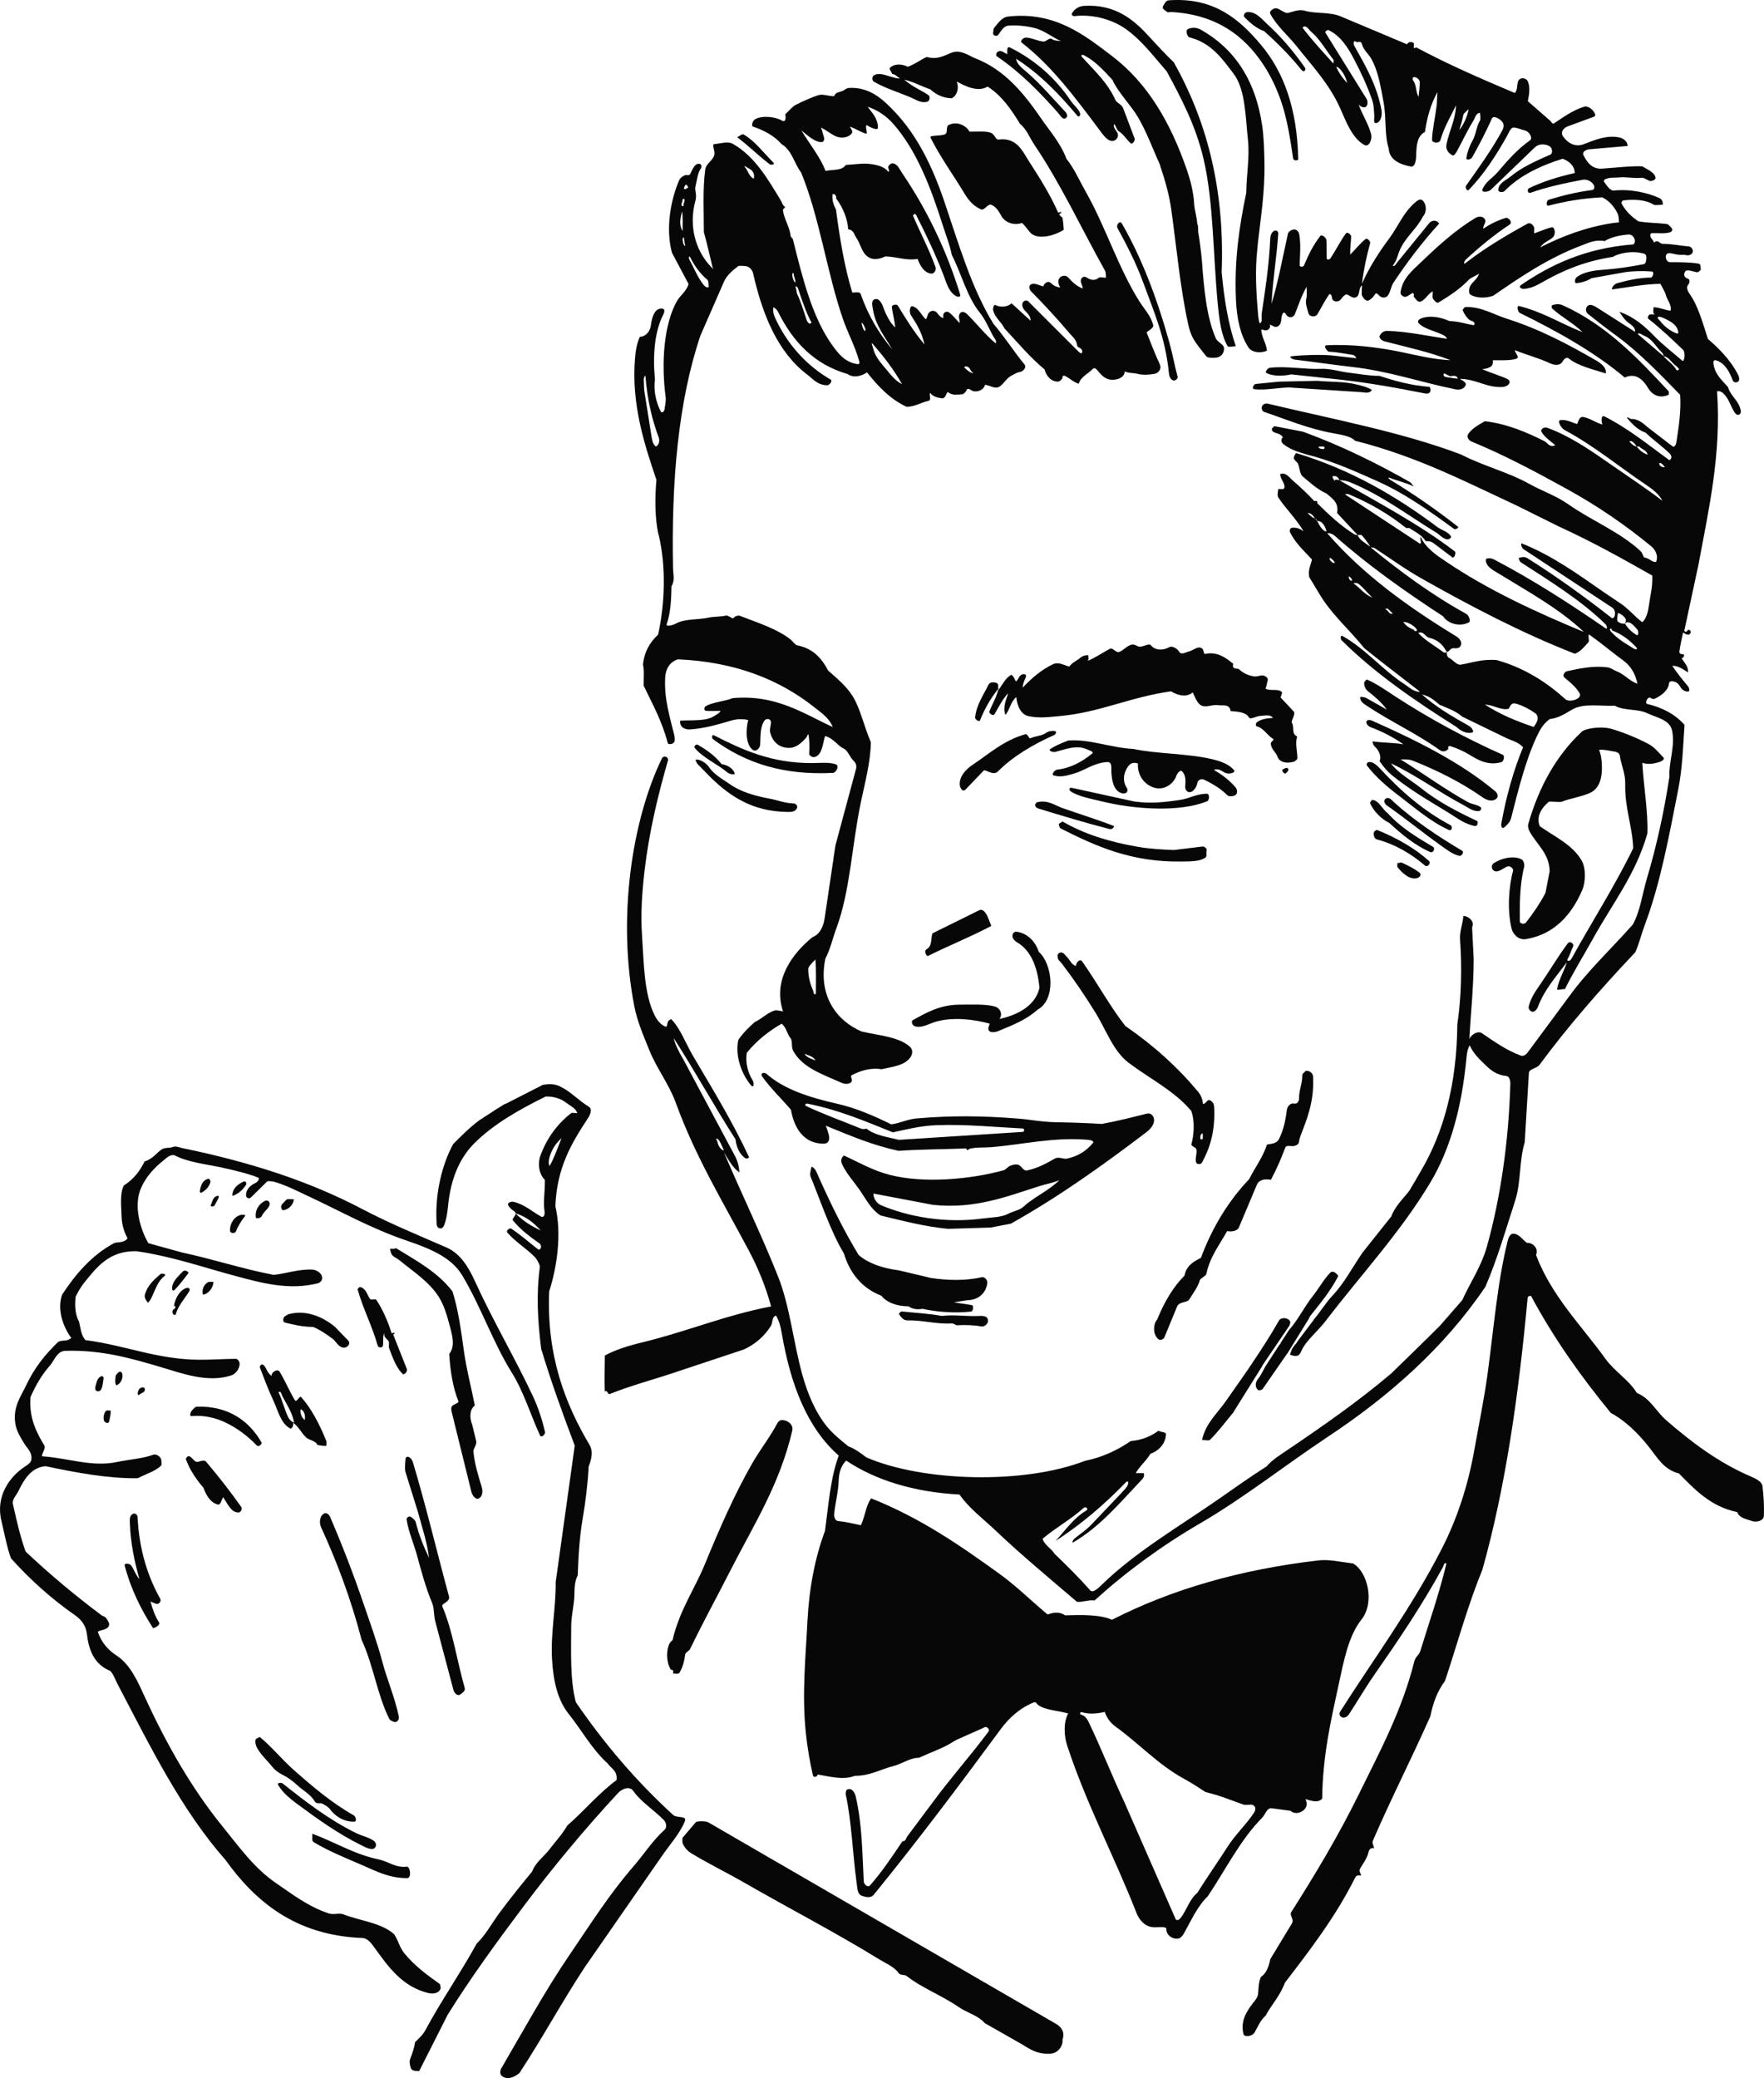 <svg xmlns="http://www.w3.org/2000/svg" width="917.1" height="1080" viewBox="0 0 917.1 1080"><g id="a"/><g id="b"><g id="c"><g id="d"><g><path d="M606.93 6.32c.24.17 1.79-.1 2.28-.07 23.06 1.4 37.37 12.12 47.25 26.83 3.85 5.72 6.92 11.98 9.42 19.08 3.21 9.11 4.94 20.06 6.42 30.24.17 1.18 2.66 1.29 2.64.23-.5-25.63-7.3-45.08-19.49-59.47-10.73-12.66-23.98-24.82-48.02-22.98-1.15.09-2.18 1.88-2.83 3.19-.6 1.22 1.25 2.12 2.35 2.94z" fill="#070707"/><path d="M558.49 8.38c10.48-1.2 20.6 2.2 27.03 6.85 8.29 6 14.44 14.29 21.06 21.87 7.55 13.96 15.12 28.18 19.21 45.79 5.15 22.17 4.87 49.46 7.29 74.73.78 8.15 1.77 16.63 5.18 22.31.4.66 3.1.0 4.24.0-3.94-11.38-6.08-24.55-7.36-38.44 1.72-44.89-8.55-80.06-24.84-109.04-4-3.89-8.56-8.72-13.05-13.64-7.75-8.48-17.33-16.72-33.62-15.77-2.46.15-4.91 1.43-6.26 3.81-.52.92.5 1.59 1.12 1.52z" fill="#070707"/><path d="M707.82 203.83c1.74.14 4.28.9 5.43-1.21-2.36-1.44-5.04-2.09-7.58-2.72-7-1.75-13.54-1.31-20.85-1.98l-19.83.43-12.26 1.22c-.67.1-2.47 2.51-.38 2.74 5.42.58 12.21-.79 17.73-.94l37.73 2.45z" fill="#070707"/><path d="M519.03 18.07c1.19-1.47 2.47-4.53 5.35-4.75 4.53-.34 9.47.26 13.31 1.2 5.47 1.34 9.41 4.97 14.05 6.91-1.59-.41-3.39-.03-4.98-1.22-1.03-.77-2.99 1.47-4.18 1.4-3-.18-5.92-1.98-9.24-2.07-1.37-.04-3.13 1.86-2.18 2.61 15.92 12.34 27.97 28.81 40.27 45.15 1.74 2.31 3.85 5.45 6.13 5.9 1.94.38 3.27-.93 3.6-2.34.6-2.56-2.81-3.68-1.91-6.45 1.01 1.12 1.31 3.16 2.31 3.75 2.71 1.61 4.49 4.98 6.61 6.56 1.74-.77 1.92-2.14 1.58-3.09l-5.78-15.27c-.78-2.17-3.34-2.81-4.02-4.31-4.23-9.38-11.24-15.54-17.4-22.41-.9-1.01.18-1.34.92-.96 5.46 2.77 9.73 7.22 14.86 12.82 2.21 4.87 6.42 9.71 10.5 15.21 5.95 8.02 9.6 18.72 14.55 29.65-.46-1.02-.05.28-.12.1 2.59 7.6 4.69 15.15 5.74 22.82 2.71 19.74 4.7 40.86 8.63 58.75.56 2.56 1.28 5.27 2.55 7.6 1.93 3.53 4.62 6.52 6.95 9.55.76.98 4.21.84 5.45.64 2.45-.4 3.42-2.16 3.73-3.8.64-3.37-3.06-3.46-4.32-6.41-4.69-10.98-6.08-25.43-7.1-39.88-.29-4.1-1.65-13.74-1.79-14.19-.4-1.25.04-4.82-.64-5.02-.15-3.68-1.46-7.15-1.64-10.78-.31-5.99-1.95-12.13-3.66-17.12-8.48-24.75-20.46-45.44-39.2-59.63-14.05-10.65-29.32-23.07-53.78-20.41-3.37.37-5.25 3.49-7.37 5.94-.39.45-.31 1.65-.5 2.71-.21 1.15 1.76 2.03 2.73.83z" fill="#070707"/><path d="M609.83 197.68c1.25.56 2.61-1.12 2.45-1.71-1.57-5.79-2.68-12.06-4.31-17.9-6.46-23.19-14.43-44.07-24.69-61.87-.87-1.51-2.11-.09-2.34.58-.08.24-.31 1.12.02 1.72 4.79 8.8 9.58 17.89 13.39 28.33 5.27 14.45 11.52 28.53 13.3 46.59.16 1.63.47 3.5 2.18 4.26z" fill="#070707"/><path d="M743.62 203.4c.37-1.14-.27-2.32-.49-2.34-10.03-.83-17.89-3.06-25.98-5.72-5.36.02-10.43-1.01-15.76-1.62-4.76-.55-9.6-2.24-14.52-2.02-8.52.37-17.72-1.55-26.55-.58-1.05.12-2.09 1.26-2.3 2.48 3.39 2.16 9.4 1.87 13.23.97l17.46 1.89c19.55 1.86 34.29 4.54 52.21 8.03.93.18 2.3.13 2.7-1.1z" fill="#070707"/><path d="M402.13 84.53c-5.31-5.24-9.64-11.26-15.59-14.69-.65-.37-2.39 1.07-3.28 1.47 6 4.54 11.17 9.72 16.92 14.09.62.47 2.98.14 1.95-.87z" fill="#070707"/><path d="M551.89 110.77c-.33-1.28-1.6.1-1.83-.42-4.27-9.67-9.76-18.19-15.24-26.75-3.24-5.06-6.28-12.31-15.58-11.07-1.73.23-1.99-2.81-4.22-3.57-2.79-.96-6.71-.49-10.98-.56-1.68-3.02-6.24-5.62-10.73-3.49-1.91.9-.12 4.22-2.2 4.98-2.36.85-7.99.32-7.36 1.57 5.05 10.08 11.48 18.91 17 28.02 2.3 3.8 4.53 7.19 9.2 9.31 1.84.83 3.54-3.04 5.38-2.34 2.85 1.09 4.1 3.81 5.43 6.04 1.9 3.18 6.37 4.86 10.6 3.37 1.51 1.43 2.43 2.86 4.13 4.86 3.6 4.24 12.61 1.92 17.56-1.3-.21-1.96-.2-4.01-.7-6.21-.11-.5-3.21-2.03-.47-2.45z" fill="#070707"/><path d="M454.22 42.38c6.09 3.58 13.35 5.67 19.97 8.57 2.14.94 4.83 2.81 7.84 1.94 1.62-.47 1.43-2.88.84-3.31-3.56-2.59-8.18-4.18-12.8-8.22 5.23 1.32 8.73 3.4 13.6 5.08 2.1 1.93 5.92 4.6 11.16 4.62 2.61-1.28 4.01-5.08 2.53-8.72 4.07 2.26 11.03 5.81 16.08 2.67 7.5 4.69 12.53 12.25 16.84 19.35 3.49 2.77 5.13 7.4 7.47 10.85 13.76 20.37 24.48 43.55 36.68 65.38.66 1.17.45 2.57.54 3.78-.59.0-3.19-.56-3.81.0-2.16 1.96-4.78.81-5.95.0-1.76-1.23-2.83-.11-3.21.94-.48 1.31.81 2.91.94 4.63-3.36-1.17-5.8-3.78-7.61-5.76-1.21-1.33-3.44-.99-4.44.23-1.15 1.4-.64 3.58.37 4.95-1.95-.04-3.68-1.07-4.94-2.28-1.63-1.56-3.54.4-3.91 1.77-2.31-.57-4.65-2.03-6.49-1.01-1.39.77-.6 2.88.32 3.79 6.95 6.96 13.64 14.33 19.94 21.73 1.52 1.78 3.59 3.34 3.84 6.25.09 1.02 1.89 1.01 2.49 2.31.23.49.47 3.14-1.99.61l-26.01-25.99c-.97-.91-3.33-.13-3.02 2.29.38 3.01 4.44 4.13 4.3 7.84l-9.9-9.06c-2.09 2.07-5.86 2.21-8.26.97-1.03-.54-1.51 1.72-1.28 2.7.88 3.85 4.3 6 5.84 9.36 6.79 7.25 13.19 15 20.9 21.38.76 3.17 3.2 6.31 6.86 6.32 1.17.0 1.76-1.04 2.52-1.83-.45-.87.28-1.56 1.26-1.1 2.34 1.09 4.43 3.27 7.1 4.03 1.27-3.99 4.91-5.04 7.26-7.69.8-.9 1.84.0 2.28.52 2.38 2.77 4.87 6.25 10.63 4.75 1.82-.47 3.96-2.04 3.66-3.98 2.16.99 4.48.67 6.45 1.19 2.99.78 5.99.59 9.12.07 2.04-.34 3.86-2.61 2.78-4.88-2.27-4.84-4.41-10.43-6.81-16.45-.29-.72 3.86-2.27 3.37-4.07-1.39-4.99-4.61-8.17-7.14-12.17-10.97-17.34-17.72-39.1-27.99-57.16-3.25-5.71-5.97-12.06-9.96-16.97-3.16-8.36-8.61-14.36-13.26-21.12-8.85-12.87-18.71-25.08-33.98-31.1-4.04-1.59-7.93-5-13.03-2.8-3.37 1.45-7.31 3.58-12.31 2.01-3.15 1.28-5.64 3.51-9.89 5.11-2.66-1.32-6.78-1.97-9.35.58-.52.52.7 2.01 1.28 3.22 1.43-.02 2.67 1.51 3.93 2.3-1.76.04-3.36-.59-4.96-1.01-2.79-.72-5.79-2.23-8.6-.61-1 .58-1.04 2.62-.04 3.21z" fill="#070707"/><path d="M669.63 400.62c.65-.89-.36-1.88-1.33-1.4-.26.12-1.06.4-1.42.7-.57.48.13 1.47.74 1.94.81.63 1.58-.64 2.01-1.23z" fill="#070707"/><path d="M726.52 448.51c0 .44-.2 1.8.0 2.08 1.18 1.63 2.71 3.11 4.36 4.29 1.76 1.26 4.04 2.17 6.21 1.38.77-.28 2.24-1.56.9-2.7-2.2-1.85-5.67-3.59-9.3-5.28-.39-.18-1.29.37-2.17.22z" fill="#070707"/><path d="M742.88 447.44c-7.24-6.58-16.81-11.99-26.88-16.08-.5-.2-1.57.85-1.67 1.05-.5 1.16.11 3.48 1.45 3.83 10.05 2.66 18.49 7.98 25.13 13.66 1.17.99 3.28-1.27 1.97-2.46z" fill="#070707"/><path d="M560.21 60.27c.81.96 1.66-.55 1.3-1.48-.9-2.37-3.21-3.99-4.92-6.53-7.72-11.48-18.3-20.98-31.34-27.5-2.07-1.04-1.5 2.01-1.58 3.38-1.66-.59-2.8-2.14-4.6-1.44-1.07.41-1.52 2.08-.83 2.55 12.18 8.27 22.46 18.75 32.14 29.75.94 1.07 2.07 3.51 3.82 2.33 1.31-.88.29-2.56-.42-3.31-6.6-7.02-12.91-14.53-20.3-20.81-1.65-1.4-4.95-3.86-5.18-6.68 12.78 8.28 22.67 18.77 31.91 29.73z" fill="#070707"/><path d="M699.66 121.37c-2.66 3.72-5.02 8.38-8 12.98-.18.27-1.89 1.2-1.91-.2l-.12-9.18c-.09-1.68-2.55-3.18-3.16-2.4-3.64 4.62-6.19 9.78-8.55 15.44-.33.8-2.26.88-2.23-.18.11-5.06.73-10.45-.2-15.93-.31-1.8-1.85-3.45-4.25-2.22-.35.18-1.46.94-1.62 1.67-2.77 12.39-5.02 24.88-8.55 36.57.66-12.94 2.68-24.15 3.51-36.71.06-.95-1.18-1.71-2.02-1.29-1.61.82-2.1 2.56-2.17 4.22-.58 13.69-2.57 26.3-4.43 38.86-.23 1.58.64 4.73-1.13 5-.19-.94-.61-2.77-.66-3.39-.86-10.08-1.61-20.37-.88-30.8.09-1.25.46-5.49.65-7.22 1.42-12.99 3.74-26.48 3.45-42.31-.12-6.45-.34-13.33-1.22-19.24-3.59-24.06-14.87-40.07-31.99-49.68-1.88-1.05-4.35-1.26-6.4-.33-.44.2-.84.61-.88 1-.18 1.48.73 3.2 1.53 3.4 11.29 2.8 17.17 11.29 22.97 18.97 6.08 8.03 6.1 22.11 7.38 34.07.99 9.19-.72 17.97-.86 27.78-3.5 16.88-6.27 34.39-5.36 55.37.45 10.28 2.3 18.4 6.46 24.89 1.69 2.64 6.29 3.35 9.68 1.71-.38-3.86-2.89-7.05-2.96-10.96 1.07.09 1.83.58 2.72.39 1.13-.25 2.38-1.45 1.64-2.88 1.46.17 2.5 1.58 3.85 1.03 2.98-1.23 1.72-4.91 2.95-6.85.96-1.53 1.67.86 2.51 1.43.98.67 2.94.99 3.86-1.26 1.55-3.74 3.14-9.03 6.03-14.03.0 1.81.23 4.83-.06 5.73-.85 2.67.34 5.41 1 7.96.49 1.89 3.6 2.27 4.67.54 1.75-2.85 3.67-6.8 5.94-10.06.86-1.25 1.57.58 1.64 1.51.15 1.86 2.23 2.31 3.81 1.51 1.05-.53 1.81-2.57 3.44-3.2 1.08-.42 3.01 2.03 4.79 1.57 2.97-.77 1.37-4.81 3.59-6.33.0 1.41-.38 4.69.0 5.34.72 1.27 2.04 3.37 3.82 2.29 1.17-.71 2.2-1.77 2.92-2.99.76-1.3 1.85.42 2.45.91 1.31 1.06 3.2 1.09 4.23-.29 1.49-2 1.55-4.6 2.91-6.66 7.2-10.84 15.24-21.36 23.78-30.74-1.72-2.42-4.24-1.37-5.15-.27l-17.03 20.91c-.22.26-1.23 2.21-1.92 1.14 1.89-2.21 2.45-5.04 3.34-7.3 2.83-7.2 8.92-11.41 12.28-18.09 2.14-2.37 1.95-6.22-.03-8.29-1.42-1.49-3.28.31-4.47 1.35-5.63 4.96-8.48 12.18-12.94 18.21-5.39 7.26-10.41 14.98-14.26 23.65.88-7.12 2.5-14.72 4.29-21.14.27-.96-1.55-2.81-2.42-2.12-2.72 2.17-5.23 5.38-7.96 8.1-.09-3.8.42-6.71.52-9.42.03-.81-1.94-2.74-2.82-1.5z" fill="#070707"/><path d="M657.15 16.14c7.61 6.79 14.15 13.53 19.26 19.95 1.72 2.16 2.67-.03 2.07-.88-5.86-8.35-12.23-15.94-19.67-22.71-2.85-2.59-5.68-6.46-10.25-6.22-1.78.09-2.17 2.07-1.57 2.66 3.02 3.05 6.4 5.94 10.17 7.21z" fill="#070707"/><path d="M476.08 533.49c3.55.8 7.29-1.61 10.63-2.54 9.05-2.52 19.65-1.16 27.78 1.03.11.69-1 2.03-.54 3.26.66 1.77 3.51 1.25 4.98.65 7.53-3.07 14.93-6.04 20.46-11.12 9.71-5.16 8.02-23.51.65-30.11-1.72-5.35-5.94-9.81-11.83-10.47-.57-.06-1.42.76-1.53.97-1.12 2.29 1.05 3.98 2.3 4.72 6.75 4 10.42 12.28 11.43 23.52-1.91 8.65-10.25 13.9-20.82 16.18 1.78-2.09.63-5.58-2.25-6.44-4.69-1.4-12.42-1.01-18.63-.99-10.06.03-17.55 4.37-24.15 8.07-1.01.56-.41 2.86 1.5 3.29z" fill="#070707"/><path d="M674.91 594.49c.55-.56.41-1.99 1.12-3.86 3.27-8.67 7.32-17.82 6.63-31.11-.1-2.05-2.1-3.11-3.65-2.98-.39.03-1.93 1.71-1.93 2 .04 4.94-1.75 7.65-1.7 12.42.02 1.33-1.01 2.95-2.48 2.61-2.15-.51-3.67 1.61-3.88 3.34-.72 5.84-1.88 10.71-4.11 15.12-1.21 2.39-3.92 2.38-6.21 2.82-2.19 6.76-6.25 11.9-9.24 17.95-10.41 10.96-19.01 24.51-25.11 40.94-3.22 1.63-7.7 3.92-8.47 9.16-5.7 5.68-10.46 13.44-14.3 22.96-1.83 1.73-2.67 7.71.9 10.32.63.46 2.45-.12 2.8-.95l6.71-16.25c1.11-2.61 5.31-1.94 6.25-3.53 2.19-3.67 4.57-6.45 5.62-10.32.12-.46 3.16-2.21 3.29-2.91 1.82-9 7.02-15.49 10.86-22.43 2.09.51 5.24.05 6.06-1.8l9.27-22.02c1.1-2.82 4.06-3.44 7.41-2.8 2.86-5.48 5.21-10.68 7.41-16.61.87-2.34 4.17.53 6.76-2.08z" fill="#070707"/><path d="M670.24 686.05c-1.12-1.13-4.22-1.63-5.37.39-4.47 7.88-9.19 15.04-13.96 22.19-4.51 6.76-9.04 13-13.58 19.55-4.24 6.13-10.55 11.5-12.4 20.22 1.56.0 3.59.45 4.05.0 4.29-4.2 7.99-9.27 12.04-14.09l15.4-24.61-.08-.05 1.5-2.22.31-.5s.02.0.02.0l12.15-17.92c.45-1.06.85-2.02-.09-2.96z" fill="#070707"/><path d="M722.77 248.43c3.51 1.47 8.29 2.41 12.31 4.47-.84-.84-1.49-2.04-1.78-2.2-17.5-9.95-36.03-19.08-55.84-26.33l-14.94-2.88c-.52.61-1.29 1.04-1.28 1.5.02 2.64 4.35 1.56 5.72 4.32-.85.52-1.13 2.27.01 3.26 4.33 3.74 10.38 5.03 16.88 6.87 10.84 3.08 21.43 7.85 31.47 12.29 15.07 6.67 27.89 15.86 40.51 25.09.9.66 2.81-.57 2.17-1.07-11.03-8.65-22.85-16.89-35.22-24.38-.45-.27-1.8-1.69-.02-.94zm-36.24-15.2c-.29-.03-.9-.67-1.19-.93.67-.39 2.12-.19 3.1-.2.91 1.75-1.26 1.2-1.91 1.13z" fill="#070707"/><path d="M471.66 686.22c8.61-.14 14.66 2.04 23.05 1.6 1.24-.07 2.15.99 2.82.95 4.53-.27 9.12-.07 12.49.59 1.72.33 3.51-1.16 3.62-2.68.24-3.27-3.54-2.78-5.42-2.72-6.15.22-12.35-.83-18.6-.05-6.48-1.22-13.93-1.59-20.68-2.31-.6-.07-1.79.99-1.48 1.48 1.05 1.63 2.37 3.17 4.19 3.14z" fill="#070707"/><path d="M513.3 666.83c.22-1.6-1.48-3.39-2.92-3.05-8.64 2.03-18.18 1.62-26.34.41l-16.75-3.96c-9.11-1.2-16.15-3.87-20.9-8-8.05-13.3-14.43-26.47-20.73-40.46-.86-1.91-1.74-4.92-3.79-5.39-.26 1.98-1.08 3.61-.4 5.27 5.44 13.27 10.22 27.98 17.28 39.82 3.13 10.39 9.5 18.11 19.45 21.94 2.93 3.63 8.06 5.46 14.2 5.52 1.15.97 3.95 1.98 7.12 1.28 7.97 1.73 16.95 2.35 25.45 1.44.93-.1 1.51-3.37.08-3.4l-9.13-1.4c2.48-.37 6.15-1.07 7.39-1.12 5.63-.26 9.28-3.77 9.99-8.88z" fill="#070707"/><path d="M758.79 444.83c.96.2 2.62-1.94 1.39-2.67-12.42-7.37-24.78-15.58-35.5-25.27-1.13-1.02-2.52-3-4.31-1.79-1.27.86-.4 2.75.39 3.31 9.74 6.83 18.59 14.07 28.23 20.94 2.93 2.09 6.25 4.72 9.81 5.48z" fill="#070707"/><path d="M916.3 772.36c-.28-2.28-3.31-3.81-5.73-4.85-17.13-7.32-31.09-17.93-44.27-29.34-5.19-4.49-8.27-11.39-15.29-14.22-4.27-6.89-11.59-11.16-16.36-17.78-12.5-17.37-27.84-32.31-36.08-53.91 1.48-3.55-1.72-6.51-4.68-6.29-2.29-1.56-4.04-4.74-7.19-4.79-1.64-.02-2.47 2.17-2.83 3.58-5.39 21.5-7.29 46.01-10.59 70.03-1.72 12.47-4.7 27.02-6.73 38.52-3.45 19.51-9.27 36.53-16.93 51.52-15.63 30.59-35.16 56.9-52.91 84.8-.79 1.23.02 2.6 1.28 3.02.75.24 2.38-.25 3.25-1.57 4.27-6.46 8.3-13.5 13.02-20.28 12.62-18.12 25.01-36.37 35.9-56.31.31-.56.66-2.81 1.83-1.85-3.72 15.49-9.01 30.59-13.61 45.54-.55 1.79-2.52 3.04-3.03 5.08-6.36 25.5-18.02 47.08-28.56 68.55-10.89 22.18-22.79 41.99-35.42 61.86-1.21 1.91 1.7 3.67.23 6.09l-11.18 18.44c-.77 3.7-1.88 7.26-4.9 9.28-1.12 2.47-1.2 5.58-1.42 8.52-.18 2.35-1.89 3.96-3.14 5.63-3.08 4.1-6.13 9.04-4.45 15.63.36 1.39 4.4 1.4 5.84-1.09 1.35-2.35 2.83-6.16 5.69-8.64 2.85-5.52 7.23-9.77 10.02-17.14 12.56-16.36 26.23-33.98 36.51-54.61.66-1.32 1.86-1.17 3.05-.99-.04-1.14-1.29-2.17-.55-3.55 1.33-2.47 3.65-5.13 4.48-8.84.26-1.18 1.39-2.39 2.75-1.74.07-1.28-1.15-2.6-.54-4.02 9.3-21.56 20.06-42.53 29.87-64.63 1.39-6.81 3.47-12.82 7.63-18.42 6.11-18.26 11.78-39.21 19.4-57.68 12.07-42.85 18.93-91.15 23.57-141.57.04-.42 1.45-1.38 1.91-.53 11.58 21.54 25.55 41.31 41.35 60.55 7.52 3.98 14.14 10.56 19.88 17.77 4.22 5.29 7.6 11.68 15.52 13.66 8.2 8.3 16.43 17.22 30.24 20.06 1.28 3.23 4.61 3.52 7.62 4.63 2.28.84 6.16.06 6.29-2.69.22-5.05-.16-10.84-.74-15.44z" fill="#070707"/><path d="M518.21 354.98c-1.46-.61-3.64-.47-4.23.75-2.7 5.57-6.25 10.36-7.02 17.05-.13 1.14 2.13 2.65 2.57 1.56 2.07-5.16 4.98-10.75 9.37-16.24.1-1.48.3-2.7-.7-3.11z" fill="#070707"/><path d="M790.09 162.61c19.52 9.6 38.63 20.19 54.62 33.61 6.21-2.92 10.09 1.96 12.3 5.72 1.55 2.65 5.31 5.59 10.44 3.25.04-.01.53-1.34-.09-2-15.91-17.07-32.26-34.34-54.93-44.55-1.9-.86-3.78-.56-5.59-.02.0.15-.29 1.32.0 1.59 4.71 4.41 11.11 7.67 15.93 12.42-11.11-4.32-20.6-10.52-33.01-13.58-1.5-.37-.59 3.11.32 3.56z" fill="#070707"/><path d="M518.91 358.09c-.02.31-.04.63-.04.96.02-.03.04-.06.06-.08.14-.46.28-.91.4-1.41-.14.18-.28.36-.42.53z" fill="#070707"/><path d="M657.18 351.2c-1.51-.58-3.44.63-5.18.34-3.04-.5-5.44-1.52-7.95-3.8-.53-.48-3.91.42-2.87-2.74-3.61-2.92-8.27-6.64-14.86-5.1-.69-.79-.59-2.18-1.18-2.71-2.15-1.93-4.64.85-7.11 1.41-1.61.37-3.96 1.99-5.01.08-.72-1.31-3.41-3.32-5.21-2.3-3.46 1.98-7.57 1.47-9.5-1.07-.82-1.08-3.72.78-5.79.81-1.11.02-2.51-1.54-4.38-1.02-2.5.7-4.18 3.02-6.29 3.72-1.8.6-3.21-2.46-4.86-1.6-3.95 2.05-7.53 4.7-11.66 6.29 1-.75.39-2.01.46-2.96-1.44-.14-3.05.34-4.14 1.32-1.58 1.42-3.96 2.24-5.74 4.56-2.57-.58-5.49-2.64-8.51-1.2-6.09 2.93-11.05 7.23-15.67 12.11-.02-2.02.89-3.67 1.57-5.34.67-1.64-.88-1.8-1.88-1.48-1.83.6-1.74 2.72-3.29 3.65-.62-1.13-.91-2.45-2.28-3.46-2.92 1.31-4.66 5.11-6.96 8.25-1.43 4.79-3.45 7.81-4.53 10.89-.27.78 1.91 2.58 2.68 1.32 2.09-3.4 4.02-7.75 7.14-10.88-.71 2.65-3.07 6.81-1.48 11.29 2.38-2.73 2.7-6.96 5.69-9.28.39 4.76 2.47 9.12 6.4 9.92 5.55 1.14 10.38.48 16.48-.09 20.69-1.91 36.17-9.84 57.52-12.82 2.46 1.42 7.35 3.8 11.34.55 1.42 2.91 2.56 6.97 6 7.23 2.52.18 4.68-1.07 7.8-.53 1.44.25 5.57-.83 5.8 3 4.22.31 8.05.62 9.62 3.34.75 1.29 3.86-.79 6.02-.84 2.04-.05 4.95-.99 6.44 1.07-3.42.14-6.27.72-8.27 2.17-.73.53-.92 2.04-.06 2.24 3.39.79 5.12 4.4 8.49 6.58.69.45-1.33 1.25-1.28 2.41.15 2.86 2.72 4.45 3.51 6.78.89 2.64 4.24 3.75 8.45 2.59.3-.08 1.89-1.02 1.87-1.95-.09-4.01-1.27-7.6-.11-11.17-3.16-1.39-1.31-4.6-2.74-7.12-.64-1.13 2.14-4.48.91-5.9l-6.79-7.27c-.07-.07 1.01-2.48.69-2.78-2.19-2.05-5.91-.36-8.53-1.8.59-1.36.68-2.86 1.1-4.12.48-1.41-.95-2.25-1.93-2.62z" fill="#070707"/><path d="M548.26 379.92c-1.52-.19-3.19.11-4.41.97-2.38 1.67-5.39 1.53-8.16 2.81-.73.34-1.45-2.42-2.54-2.12-11.14 3.07-18.97 10.2-27.63 16.01-3.29 2.2-6.9 5.89-6.53 10.45.09 1.07 1.34 4.02 3.02 2.27l9.46-9.87c.71-.74 4.96 2.86 7.21.61 8.09-8.09 18.23-14.04 29.41-19.05.73-.33 1.59-1.9.18-2.08z" fill="#070707"/><path d="M481.66 493.41c-1.51.86.04 3.8.82 3.41 10.47-5.24 22.2-9.94 32.9-15.6-.68-1.71-1.86-4.91-2.44-5.86-.73-1.2-2.02-3.2-3.9-2.27l-24.24 11.97c-1.01 2.9.05 6.52-3.15 8.35z" fill="#070707"/><path d="M627.37 412.5c-5.59.15-9.14 2.53-13.69 3.21-8.25 1.24-15.44 2.03-23.9.86l-32.2-7.04c-.96-.22-2.04-.08-1.45 1.13.09.18.42.61.34.56 4.62 2.91 10.64 3.86 16.66 5.34 15.72 3.86 39.65 5.91 54.5-.15 1.17-.48 1.41-3.96-.26-3.91z" fill="#070707"/><path d="M619.29 577.31c1.99 5.2 1.46 12.58.12 17.33-.3 1.06 2.36 1.58 2.59 2.72.42 2.08-.69 4.32-.23 6.5.32 1.52 2.57 1.39 3.13.37 4.04-7.32 6.72-15.83 6.4-27.12-.06-1.86.18-4.5-2.61-5.37-1.01-.31-1.76 1.97-3.28 2.05-.09-2.42-1.11-4.7-2.64-6.53-10.37-12.46-22.7-23.69-37.73-34.05-7.78-9.92-14.72-22.59-22.41-33.53-1.2-1.71-3.28.65-3.21 2.32-2.28-.5-3.08-2.95-4.44-4.31-1.18-1.17-2.42-3.64-4.48-2.27-1.05.69-.59 2.05-.39 3.04.09.44 1.51 1.76 1.89 2.26 6.22 8.17 12.19 16.89 17.69 25.84 5.39 8.78 9.11 19.76 17.1 25.8 11 8.31 23.83 14.6 32.5 24.97zm4.89 12.75c.03-.29.67-.89.92-1.18.39.66.19 2.12.2 3.09-1.75.9-1.2-1.26-1.13-1.91z" fill="#070707"/><path d="M744.97 440.09c-8.21-4.86-17-10.12-23.51-17.48-2.59-1.66-4.58-6.69-7.92-6.86-.59-.03-.99 1.16-1.31 1.53 1.97 4.48 5.76 8.23 10.17 10.52 6.29 5.76 13.06 11.48 21.19 15.04 1.5.66 2.78-1.93 1.38-2.75z" fill="#070707"/><path d="M717.29 174.56c-.44.99 1 2.45 2.4 2.81 11.13 2.91 23.77 5.64 34.47 9.84-9.42-.44-17.22-2.52-26.31-4.38-11.24-2.3-25.58-4.11-38.26-3.37-1.75.1.3 3.3 1.45 3.35 4.27.17 8.22 1.07 12.51 1.68.48.07 1.24.87 1.64 1.7l-12.4-1.42c-5.64-.56-14.79-.31-21.03.34-2.4.25.51 1.69 1.07 1.75 10.33 1.25 20.05 2.7 30.33 3.88 19.03 2.18 35.65 7.98 53.4 11.58 1.87.38 4.67.22 5.5-2.37.33-1.02-1.51-2.2-3.15-3.04 7.66.04 12.65 3.66 19.06 4.15 2.31.17 5.5.44 6.75-1.91.56-1.06-.53-1.96-1.23-2.27-4.08-1.85-8.77-3.17-12.92-5.04 1.57-.09 3.08-.4 4.35-1.21 1.18-.75 1.43-2.07 1.14-3.4 4.31-.02 9.05.24 12.17-.75 2.13-.68-.41-2.67-.66-4.49 5.79 2.37 12.71 4.18 18.1 6.75 2.26 1.07 5.45 1.62 6.91-1.15.49-.92 1.91-2.17 2.94-1.33 4.86 3.94 12.64 5.67 19.29 7.83.66-3.04-2.8-5.46-4.63-6.53-14.61-8.45-29.67-16.5-46.95-21.98-7.17-2.28-12.95-6.15-21.06-6.02-1.05.01-1.46 1.25-1.81 1.55.75 1.63 1.84 3.73 3.58 5.13.84.67 3.44.72 2.41 2.78-3.79-.52-7.58-1.98-12.83-2.17-3.2-1.47-9.34-3.39-14.74-1.34-.9.34-2.36 1.36-1.05 2.65 2.32 2.28 6.28 3.41 10.2 4.92 1.55.59 4.07 1.57 4.29 3-10.25-1.52-20.23-3.76-30.85-4.11-1.99-.07-3.37 1.03-4.06 2.6zm40.58 22.23c-1.66-.08-4.32-.57-6.42-.9-.15-.03-.86-.43-.94-.81-.45-2.26 2.63.5 3.53.43 1.16-.07 3.34-.79 3.84 1.28z" fill="#070707"/><path d="M625.13 439.96l-14.82 1.81c-6.1-.23-12.44-.59-18.64-1.64-14.8-2.52-28.37-6.78-39.22-13.17l-1.96 1.15c.05.93.35 2.14 1.01 2.48 17.9 9 36.53 17.72 63.41 17.16 4.47-.09 8.48.03 11.7-1.95 1.13-.69.32-2.42.67-3.42.45-1.32-1.01-2.53-2.15-2.43z" fill="#070707"/><path d="M638.88 402.02c1.1-.06 3.87-.47 2.49-2-2.64-2.92-6.79-4.42-11.2-5.46-12.83-3.04-28.45-2.67-41-5.32-12.04-.64-22.5-5.21-33.78-4.38-4.37 1.67-7.01 2.85-9.31 4.42-1.35.92 1.44 1.8 2.55 1.51 4.95-1.26 11.05-3.87 16.57-1.3 1.13.52 3.74 1.21 2.65 2.11-5.22 4.29-11.15 7.58-18.17 8.39-1.5.17-3.07 2.62-2.04 2.96 3.77 1.25 7.38.04 10.79-.93 5.64-1.61 10.21-5.59 17.27-5.96 2.74-.15 1.95 3.53 2.1 5.6.21 2.91.75 6.23 2.29 8.36 1.12 1.56 3.15 2.78 4.96 2.22 1.2-.37 1.37-1.86.84-2.64-2.34-3.42-1.92-7.83.62-11.29.97-1.33 2.31-2.42 5.1-1.49-.35 5.74 2.87 10.52 7.9 12.38 5.49 2.03 10.71-1.81 12.09-6.05.42-1.27 2.01-3.11 2.84-2.37 2.05 1.84 2.04 4.95 1.75 7.92-.11 1.21.54 2.71 1.86 2.96 2.24.43 4.09-2.6 4.46-4.73.29-1.68 2.14-2.36 3.53-1.69 4.58 2.19 8.71 4.69 12.09 8.09.78.78 3.17.6 4.29-.2 1.01-.72.95-2.75-.09-3.97-2.97-3.48-6.89-6.57-11.26-8.99 3.56-1.35 4.7 1.99 7.82 1.83z" fill="#070707"/><path d="M525.55 635.96c25.16-14.09 47.93-30.44 70.29-47.41 1.98-1.5 4.17-3.75 4.16-6.44.0-1.97-1.56-3.86-3.62-3.36-7.47 1.84-14.94 3.82-23.58 5.38-7.26-.43-14.81-.75-23.08-.87-8.36-.11-13.56-1.39-21.09-1.97-18.24-1.39-33.95-1.59-52.27.0-4.6.4-8.47 2.5-13.02 3.05-9.12-4.46-18.04-8.41-28.2-10.72-14.5-3.3-27.57-7.47-36.77-15.63-.9-.8-3.44-.38-2.1 1.52 4.32 6.08 9.77 11.21 14.95 17.26 1.4 8.35 5.72 16.5 14.8 17.48 1.73.19 3.99.52 4.8-1.31.87-1.95-.41-4.72-1.48-7.89 12.61 5.14 24.2 10.16 37.89 13.06 10.28-.75 23.06-.81 35.19-1.24.08 1.75 1.21.3 1.75.16 3.62-.89 7.29-.51 11.18-.83 16.36-1.34 32.96-5.44 50.69-3.78.78.07 3.02.56 2.18 1.58-3.26 3.97-7.53 6.89-13.68 8.2-1.53.33-4.09-1.23-6.22-.03-3.99 2.27-8.55 4.92-14.36 6.13-1.92.4-2.84-2.29-4.38-2.88-1.32-.51-3-.07-4.3.42-1.24.47-2.3 2.05-3.62 2.41-17.16 4.68-41.37 6.96-59.3 2.3-9.01-2.34-16.33-6.74-23.66-10.03-2.18 2.08-1.22 3.89-.68 5 2.32 4.77 5.83 8.5 8.77 12.72 3.44 4.93 5.9 10.15 10.96 13.45 11.46 2.74 22.76 5.79 35.11 6.96l22.27-.67 10.39-2.02zm6.17-47.69-64.36 4.13c-5.87-1.47-12.65-2.32-16.9-5.84-.58.3-1.95.38-2.99-.05-9.45-3.89-19.45-7.44-28.43-11.71-.96-.46-.04-1.36.68-1.22 16.53 3.3 29.78 9.02 44.49 14.93 6.98-1.5 14.24-3.43 22.77-3.73 15.71-.54 29.96.99 44.76 1.72.96.05.95 1.69.0 1.76zm-73.65 38.12c-2.22-.94-4.06-3.57-3.96-6.07l31.04 5.89c22.3 2.28 38.9-4.64 55.88-9.96 2.69-.84 5.58-1.24 9.69-2.87-5.38 5.4-13.62 9.07-18.35 13.55-2.29 2.17-5.46 2.44-8.32 3.95-3.42 1.81-8.52 1.78-13.15 2.4-19.57 2.64-38.84-.95-52.83-6.9z" fill="#070707"/><path d="M579.15 429.31c-8.49-3.32-17.86-6.2-26.8-9.35-3.81-1.34-7.62-4.38-13.03-3.04-1.12.28-2.13 2.47.73 3.35 10.91 3.34 23.89 7.29 36.63 10.56.93.24 2.41-.08 2.47-1.52z" fill="#070707"/><path d="M727.35 413.61c8.51 6.46 16.56 13.52 25.76 17.67 2.04.92 1.84-1.97 1.26-2.28-14.45-7.59-26.22-18.04-36.81-29.47-1.67-1.8-4.03-3.88-5.99-3.43-.99.23-1.32 1.24-.83 1.88 4.61 5.97 10.5 11.01 16.6 15.63z" fill="#070707"/><path d="M137.74 624.14c-2.86 1.31-5.41 4.68-4.69 8.89 1.15.26 2.55.06 3.14-1.22 1.08-2.31 4.14-4.18 4.03-6.2-.09-1.69-1.61-1.87-2.48-1.47z" fill="#070707"/><path d="M91.44 682.86c1.27-4.39 4.5-7.83 6.92-11.71.81-1.3-.25-2.27-1.7-1.69-3.42 1.39-5.45 5.09-6.2 9.12 1.96.93-.49 2.1-.51 2.14-1.1 2.15 1.09 3.52 1.49 2.14z" fill="#070707"/><path d="M105.5 672.86c2.88-.33 5.35-3.58 5.5-6.64-.67.0-2.3-.07-2.47.0-2.63 1.11-3.79 4.34-3.02 6.64z" fill="#070707"/><path d="M91.07 670.1c2.36-2.48 4.71-5.55 6.98-8.58-.69-1.23-2.28-1.46-3.03-.68-1.98 2.05-4.4 4.15-5.37 7.18-.2.62-.59 4.19 1.42 2.08z" fill="#070707"/><path d="M104.49 616.5c-.25.84-1.39 4.27.49 3.21 2.24-1.25 3.62-2.99 4.34-5.01.39-1.11-.62-2.22-1.07-2.09-2.2.61-3.27 2.28-3.76 3.89z" fill="#070707"/><path d="M146.74 625.76c-1.08.95-.49 3.28.51 3.21 2.56-.19 5.37-2.81 5.52-5.67-.87.0-2.93-.23-3.49.0-.61.26-2.01 2-2.54 2.46z" fill="#070707"/><path d="M83.75 662c-.29.07-.89.67-1.1.85-2.99 2.56-5.99 5.5-7.25 9.74-.56 1.89.58 3.18 1.5 4.5.75-.71 1.44-1.69 1.96-2.82 1.87-4.04 3.28-8.56 6.52-10.96 1.51-1.12-.8-1.5-1.64-1.31z" fill="#070707"/><path d="M126.33 614.2c-2.09 1.06-3.82 2.36-4.81 4.15-.47.85-1.18 3.43-.34 3.1 2.86-1.11 5.03-3.12 6.61-5.49.7-1.05-.03-2.48-1.46-1.76z" fill="#070707"/><path d="M112.96 621.54c-2.33.52-2.49 2.94-3.3 4.55-.69 1.39 1.71 1.1 2.06.17.55-1.46 3.41-5.2 1.24-4.72z" fill="#070707"/><path d="M125.22 631.42c-3.4.72-5.91 4.63-5.61 8.37.09 1.19 2.58 1.54 3.15.02 1.14-3 2.88-5.5 4.68-7.92.47-.63-1.52-.63-2.22-.48z" fill="#070707"/><path d="M549.14 1051.91l-180.97-104.84c-1.27-.73-5.83-.7-6.43.0l-6.84 7.99c-.23.27-.15 2.62.0 2.95 1 2.23 2.54 4 4.4 5.13 8.9 5.4 18.7 10.18 27.61 15.3 23.32 13.42 47.34 25.81 70.03 39.77 3.63 2.24 7.9 3.89 10.28 7.27.88 1.24 3.17.72 4.06 1.43 7.95 6.27 18.52 10.23 27.07 16.16 4.33 2.99 10.21 4.38 13.63 8.4l19.57 11.13c3.86 2.4 7.92 5.21 14.68 4.75 3.72-.25 6.57-3.99 6.15-7.28 1.55-4.33-1.12-6.93-3.25-8.16z" fill="#070707"/><path d="M267.94 630.57s.09.08.13.13c0-.03.0-.06-.01-.09-.04-.01-.08-.03-.12-.04z" fill="#070707"/><path d="M349.95 943.25c-18.87-17.25-35.55-36.66-50.59-58.62-3.01-11.47-2.44-25.85-2.39-39.65.02-4.61 1.14-9.19 1.54-14.01.33-3.95-.24-8.37 1.85-12.18.39-10.09.83-19.4 2.64-29.95 1.48-8.68 2.59-17.83 3.04-26.71 1.28-3.13 2.61-7.54.48-11.14-12.29-20.8-22.42-45.72-21.01-79.8 3.96-12.2 6.67-29.63 3.22-44.31.79-20.29 8.65-33.07 16.72-45.37 1.23-1.88 2.9-4.98.55-6.41-5.17-3.13-9.15-7.7-14.81-10.45-2.75-1.34-5.61-1.42-9.03-.8l-19.08 9.74c-.29-.35-9.06 5.55-14.02 8.73-5.42 4.13-9.18 7.99-13.46 12.28-5.7 10.5-9.31 25.17-8.68 39.54.08 1.89-.13 3.81 1.67 4.25 1.17.28 1.96-.7 2.26-1.46 1.28-3.24 1.77-6.87 2.14-10.59 1.41-14.05 6.15-24.8 13.82-32.36 10.14-10 23.13-17.28 36.83-24.08 4.05-.22 8.03 1.12 10.71 3.21 2.03 1.58 5.07 2.86 5.76 5.42-.91.0-2.77-.34-3.2.0-6.96 5.49-12.53 12.71-15.93 22.06-1.76 4.84-.37 10.1 2.3 12.61.1 6.25-.97 11.17-.15 16.63.15.99-.24 3.31-1.86 2.42-4.58-2.51-8.66-6.37-14.28-7.63-1.44-.32-3.21.59-2.84 1.56.52 1.33 1.81 2.44 3.11 3.27.57.36.79.76.82 1.16 5.57 1.7 9.48 4.96 13.06 8.91-5.12-2.45-9.02-4.83-13.05-8.82.0 1.34-2.09 2.78-1.45 3.56 4.25 5.15 9.44 8.86 13.75 11.91 1.76 1.25.58 4.11-.79 3.04-4.56-3.57-8.88-7.4-13.73-10.62-.99-.66-2.86 1.1-2.16 1.93 4.18 4.92 10.23 8.47 14.51 12.97 1.06 1.11 2.56 4.13 2.46 4.88-1.96 14.4-1.1 28.35.68 42.63 5.06 16.81 10.84 32.84 17.45 50.31l-9.9 70.9c.12 13.78-2.69 26.36-1.9 40.25.67 11.91 3.19 21.47 8.64 28.29 6.78 8.49 12.2 18.51 20.27 25.75 1.46 2.44 5.36 3.7 4.59 8.69-9.18 6.69-16.78 15.94-25.52 23.54-2.68 4.56-6.08 8.18-9.21 12.3-3.03 3.98-7.22 6.64-9.17 11.71-5.76 6.96-11.55 14.15-17.03 21.55-3.9 5.27-7.04 11.32-11.72 15.79-8.5 15.45-18.43 29.64-26.71 45.04-1.38 2.57-3.57 4.48-5.39 6.26-.39 3.15-1.41 5.78-2.46 8.57-.56 1.48-.24 3.03.22 4.69.54 1.94 2.86 1.56 4.39 1.78l14.83-29.3c12.05-19.36 25.5-37.76 39.1-55.88 15.6-20.79 32.07-40.58 49.63-59.53 1.85-1.99 5.88-3.68 7.77-.93 3.8 5.54 10.59 9.75 15.87 15.13 1.32 1.35 1.75 3.85.45 5.01-6.24 5.58-10.8 12.86-16.31 19.18-12.18 13.97-22.4 30.12-32.97 45.61-12.85 18.83-24.02 39.35-35.64 59.22-.59 1.01-1.03 3.08.44 4.14 3.16 2.26 6.98.04 9.07-1.79 11.77-17.95 22.13-37.06 33.91-54.95l39.97-57.58c4.2-6.12 9.37-11.72 12.02-18.18 1.27-3.1-4.14-1.54-6.06-3.29zm-64.08-342.39c.96-2.99 2.52-6.13 6.08-9.34-2.14 5.3-3.89 10.44-6.2 14.46-.83-1.07-.41-3.51.12-5.13z" fill="#070707"/><path d="M353.35 869.21c1.58-2.67 2.41-5.85 2.88-9.29.17-1.22 2.07-1.88 2.51-2.82 6.74-13.98 14.02-27.2 20.91-40.73 11.95-23.43 25.68-44.65 32.27-72.94.71-3.04-2.68-5.66-5.81-5.37-.58.05-1.61.93-1.86 1.42-3.93 7.5-8.99 13.74-13.15 21.01-9.34 16.31-17.15 34.23-24.71 52.63-5.3 12.88-13.09 23.67-16.77 39.39-3.16 1.65-3.91 10.8-.76 15.35.69-.34 1.62.59.97 1.92 1.31-.07 2.87.55 3.53-.55z" fill="#070707"/><path d="M248.75 778.83c2.2-.9 2.32-3.82 1.73-5.85-1.66-5.74-3.68-11.49-4.36-18.7-.12-1.28 1.84-3.35 1.46-5.28l-2.09-8.6c-1.54-3.89-1.27-7.98 1.38-9.91-1.94-9.83-4.43-19.1-5.73-28.7-1.51-11.05-3.1-22.01-5.92-30.65-7.87-10.24-19.03-16.03-29.39-22.48-.79.6-1.97.36-2.97.34-.09.68.2 1.26.47 2.25.48 1.79 2.91 2.53 4.43 3.79 7 5.8 15.16 10.92 20.22 18.75 2.81 4.36 4.3 9.51 5.81 15.14 1.33 4.98 3.01 10.83-.24 14.7.56 9.32 2 17.75 4.76 24.56.41 1.01-2.11 1.47-3.04 2.34-.98.91-.67 2.34-.43 3.33l10.3 41.72c.39 1.49 2.08 3.89 3.6 3.27z" fill="#070707"/><path d="M83.31 830.92c-6.29-11.16-10.97-25.17-11.8-42.61-.05-.98-1.21-2.08-2.35-1.55-1.99.93-1.69 3.3-1.63 4.96.35 10.61 2.55 20.48 4.95 28.96-1.92-1.96-2.74-5.07-4.38-7.2-.71-.92-3.65-1.25-3.28.14 3.22 12.39 8.68 23.2 14.8 32.61 1.94-.64 3.83-1.91 3-3.17-2-3.05-3.31-6.77-4.41-10.78.93.53 1.99.83 2.84 1.22 1.32.61 3.05-1.18 2.26-2.58z" fill="#070707"/><path d="M72.89 721.47c-1.17.79-1.71 3.16-.86 3.71 1.18-1.27 3.62-1.41 3.27-3.31-.23-1.27-1.8-.82-2.42-.41z" fill="#070707"/><path d="M54.74 733.67c-.8 1.36-1.09 2.95-.74 4.47.27 1.2 2.38 2.06 2.7.71.46-1.95.91-3.85.86-5.72-.96.07-2.2-.52-2.82.54z" fill="#070707"/><path d="M61.88 713.05c-.54.23-1.68 1.62-1.73 1.99-.22 1.63-.52 3.54.29 4.98 1.63-.58 2.74-2.15 3.09-3.78.25-1.14.26-4-1.65-3.18z" fill="#070707"/><path d="M52.48 715.35c-1.89.78-2.18 2.92-2.68 4.52-.32 1.02-.8 3.14 1.19 3.21 2.28.08 2.38-3.93 2.8-6.19.21-1.14-.21-2-1.31-1.55z" fill="#070707"/><path d="M136.87 709.34c-.98-.7-2.06.6-1.7 1.54 2.12 5.56 4.24 11.21 6.99 17.12 2.41 5.18 3.84 11.85 8.62 14.33 1.06.55 1.96-1.56 1.6-2.9 2.79 1.91 4.25 5.22 6.7 7.57 1.7 1.63 5.33 1.83 5.84 3.94 1.92.36 3.3.65 4.79.48.0-.54.05-2.27.0-2.41-3.62-8.83-7.68-16.81-13.14-22.92-.85-.95-2.38 3.11-3.27 1.63-2.96-4.93-5.32-10.66-7.96-14.87-1.12-1.79-4.65.62-4.05 2.23-2.63-1.53-2.65-4.46-4.44-5.75zm19.53 23.1c2.25 1.04 2.33 4.06 2.05 5.52-1.16-.79-1.81-2.04-2.08-3.29-.15-.71-.26-1.91.03-2.22zm-10.43-8.81c2.03 5.23 5.76 9.18 6.94 15.81-1.16-.59-2.23-1.23-3.08-2.89-1.64-3.22-3.09-8.91-5.07-13.11.56-.14 1.13-.03 1.21.19z" fill="#070707"/><path d="M370.94 384.35c7.93 5.92 17.58 10.93 28.12 13.91 10.02 2.84 21.17 4.07 34.11 3.42.66-.03 1.64-1.1 2-1.93.31-.72.47-2.11-.54-2.49-3.35-1.26-8.59-.69-12.28-.67-21.43.12-36.58-7-51.11-14.4-1.23-.62-1.03.98-.95 1.5.03.2.5.55.65.66z" fill="#070707"/><path d="M370.19 404.75c9.58 9.12 21 16.93 38.9 17.23 1.84.03 4.38.17 5.29-2.07.52-1.27-.94-2.31-1.56-2.32-4.76-.12-8.54-1.75-12.87-2.55-7.62-1.42-14.84-3.5-20.42-7.43-4.07-2.86-8.36-5.02-11.08-9.15-1.03-1.56-4.71-4.33-6.92-3.52.31.63.79 1.8 1.03 2.05l7.62 7.77z" fill="#070707"/><path d="M229.12 1033.3c.04-.13-.27-2.03-.47-2.17-6.97-4.89-13.43-9.77-18.57-16.14-2.36-2.93-2.96-6.42-5.16-9.73-6.88-6.06-17.19-6.79-26.39-10.33-2.45-.94-4.85.45-7.83-.56-10.63-3.58-18.82-9.96-27.32-15.77-11.27-7.7-19.2-18.9-27.65-29.31-15.94-19.62-28.91-42.34-40.11-66.63-3.89-8.44-7.63-17.43-15.1-22.3-4.36-2.83-7.89-6.89-9.7-12.35 2.04-1.08 5.12-.99 5.83-3.19.42-1.29-.68-2.63-1.4-3.79-.62-.98-1.98-1.17-2.38-1.47-13.92-10.43-26.88-21.25-39.55-33.18-2.72-7.55-4.67-15.98-6.61-24.71-.53-2.4 1.74-4.38 3.02-7.02 2.6-5.41 6.39-12.05 13.97-12.64 16.14 3.41 32.47 6.45 47.87 6.26 5.14-2.56 9.52-3.81 12.2-6.6.41-.42.15-2.19.11-2.68-.19-2.09-2.82-3.49-4.21-2.95-5.19 2.02-12.86 2.5-18.93 3.8-12.83 2.74-25.23-2.03-38.63-2.96-1.25-.09 1.88-4.08 1.01-5.52-3.96-6.55-8.11-14.21-7.28-25.21 2.66-6.1 5.8-11.5 9.92-16.19 2.46-2.8 3.88-7.76 8.05-7.9 19.36-.61 34.9 4.08 49.6 8.39 10.77 3.16 24.67 8.53 36.97 4.31 1.93-.66 4.02-3.01 4.2-5.67.09-1.25-.88-2.89-2-2.88-6.56.04-13.02.53-19.09.48-22.08-.2-38.43-7.53-59.04-10.2-2.38-2.44-2.59-6.63-3.35-9.6-1.92-3.36-2.35-7.9-1.77-13.02 1.06-2.11 2.59-4.93 4.32-7.07 6.56-8.1 12.98-16.83 27.32-16.53 18.9 2.78 34.17 8.27 51.44 12.88 12.1 3.23 27.85 7.88 43.32 3.66.12-.03 1.25-.74 1.6-1.73.95-2.71-2.41-5.14-4.96-5.25-7.14-.29-13.26 2-20.05 2.75-16.89-3.23-30.94-8.05-47.64-11.63l-17.52-4.83c-3.95-6.59-8.07-19.31-3.75-28.89 2.54-5.64 6.54-10.05 11.18-13.8 1.82-1.47 4.19-4.03 6.6-2.79 6.72 3.44 15.93 4.4 24.01 6.14 6.85 1.48 13.58 3.12 18.85 5.18 1.42.56-.36 2.45-1.19 2.82-2.36 1.08-5.12 3.19-4.93 6.62.07 1.18 1.57 1.85 2.44 1.01l8.5-8.37c.38-.37 2.96-.05 3.65.15 6.38 1.84 11.91 4.76 17.49 7.36 16.91 7.87 32.48 16.72 50.81 23.01 11.91 4.09 23.59 8.49 29.41 18.16 9.71 16.15 16.13 35.15 25.91 50.77 6.07 9.7 10.01 22.58 14.63 32.57.64 1.38 2.9-.58 2.58-1.92-1.45-6.11-3.54-12.64-6.23-18.38-9.35-19.92-20.78-39.24-30.23-59.94-3.22-7.05-7.44-14.29-14.75-17.47-15.12-6.59-29.92-12.66-43.89-20.02-27.48-14.49-58.51-24.44-93.37-31.62-1.8-.37-3.56-1.35-5.48-.45-.72.34-3.49.08-5.06.93-2.51 1.36-4.52 5-9.18 6.44-2.38 4.85-5.5 9.11-10.89 12.58-1.97 4.41-1.26 10.09-1.05 16.25.15 4.43 1.48 8.14 3.07 11.09-1.73 2.68-5.5 1.69-7.35 2.71-11.45 6.32-19.61 15.91-26.62 26.52-2.94 8.11.87 17.46 4.72 22.54-2.46 2.35-5.32.65-7.13 2.41-6.45 6.24-12.07 13.23-16.13 21.88-2.82 6.01-7.14 11.38-5.84 20.15.6 4.09 2.75 7.21 4.62 10.41 1.42 2.44 4.48 4.68 3.68 8.71-.28 1.4-2.04 2.52-3.41 3.42-7.78 5.12-15.19 15.24-12.12 28.05 1.69 7.08 2.94 14 5 19.56 10.24 11.37 21.2 21.12 33.35 29.61 3.08 2.16 5.62 5.12 6.17 10 .93 8.28 3.94 15.58 12.03 18.86 1.62 1.46 2.5 4.29 3.96 7.07 16.98 32.35 32.96 65.08 56.04 91.25 15.35 21.34 36.13 39.17 71.14 40.51 2.86.11 4.91 3.12 6.13 4.8 7.3 10.08 14.42 20.35 27.93 23.76 2.41.61 5.69.49 6.68-2.5z" fill="#070707"/><path d="M133.49 751.25c.99 1.03 2.92-.81 2.45-1.62-6.24-10.88-16.96-19.06-33.54-18.55-1 .03-1.85 1.19-2.47 1.77-.8.74-1.61 3.25-.38 3.13 6.52-.62 12.45.98 16.81 2.93 6.89 3.09 12.79 7.79 17.13 12.33z" fill="#070707"/><path d="M361.32 388.89c4.51 5.19 11.25 7.94 16.97 12.65 1.02.84 4.07 1.35 3.67.32-1.14-2.99-4.33-4.36-6.84-4.76-3.6-4.61-8.27-7.67-12.43-10.08-.72-.42-2.28.82-1.37 1.87z" fill="#070707"/><path d="M707.1 362.43c.06 2.15 1.94 3.35 3.41 4.32 12.2 8.17 26.27 14.61 38.12 23.17 1.46 1.04 3.33.61 4.38-.8-.33-.74-.04-1.69 1.1-1.32 3.3 1.05 6.92 2.67 9.54 4.27 4.45 2.72 9.79 6.03 16.82 4.06 1.46-.41 1.87-3.39.87-3.83-19.4-8.64-37.93-18.66-55.4-29.99-4.78-3.1-10.26-7.04-15.42-9.19-.68.8-1.19 1.2-1.23 1.45-.31 1.57.48 3.59 2.15 4.9 2.55 1.99 6.71 5.31 9.55 9.33l-10.38-5.87c-1.23-.77-3.54-.94-3.52-.5z" fill="#070707"/><path d="M342.45 278.03c3.91 16.24 3.25 35.81-.31 51.82-4.32 4-7.14 8.78-7.86 15.62.71 2.84.34 6.28.35 10.87 4.32 9.09 9.5 18.17 12.48 29.7.28 1.1 2.23.74 3.04.07.94-.77.73-2.67.41-3.99-2.19-9.25-5.35-18.63-4.72-30.05.23-4.08 2.08-7.98 6.6-9.4 29.76 1.28 52.81 10.55 70.86 24.85 3.54 2.81 8.04 5.83 9.6 10.31-15.2-6.97-29.42-17.01-51.99-14.99-4.57 1.78-10.52 2.06-14.08 4.24-.82.5-.92 2.23.16 2.35 1.49.16 6.04.02 7.61.02-.59 1.3-2.1 1.88-3.19 2.62-4.11 2.82-11.33 2.14-17.77 2.45-.41 3.89 3.05 4.75 5.34 4.57 6.92-.52 13.2-2.26 19.17-4.02 2.87-.85 6.07-1.91 10.84-.87-1.43 5.49-1.21 12.8 2.31 15.47 1.76 1.34 3.84-.91 3.91-2.63.19-4.86.0-9.58 2.34-12.66.72-.95 3.03-1.12 3.24.77.18 1.64-.89 3.68-.34 5.73 1.18 4.41 4.42 7.77 9.65 7.82 3.92.05 6.78-2.79 9.22-5.51.05-.05.9-2.67 1.13-.82.32 2.69.61 6.22.2 9.04-.17 1.17 1.71 2.51 3.17 1.96 3.74-1.4 3.85-6.78 5.13-10.85 4.45 1.19 6.5 5.05 9.76 6.59 2.19 1.04 2.94 4.29 5.17 6.39.98.92 1.6 2.44 1.19 4.01l-10.73 39.87-5.54 37.39c-.6 4.57-2.54 8.87-6.36 10.26-9.59 7.75-21.03 21.74-15.34 38.6-1.64-.2-3.28-.87-4.76-.34-3.8 1.35-6.4 4.28-9.94 5.87-2.74 2.5-5.63 5.08-8.56 9.3-1.81 8.38 1.8 18.01 6.69 23.68 1.51 1.75 1.49-1.53.78-2.66-2.04-3.23-4.04-8.67-3.03-14.36 5.19-6.39 11.46-11.27 18.13-15.11 2.54 2.21 2.71 5.24 4.62 7.61 1.13 1.41.16 4.45 1.43 6.7 4.88 8.66 15.11 11.96 24.3 16.11 1.53.69 3.58 1.42 5.36.3 2.1-1.32-.8-3.2.92-4.07 3.95-1.98 9.37-3.95 15.26-2.96 5.65-1.3 12.49-1.92 15.27-6.6 1.01-1.71.92-3.76-.43-5.01-5.74-5.3-16.42-5.94-25.14-7.98-12.92-5.46-22.89-18.56-18.89-37.93 2.58-4.8 3.75-10.48 5.77-15.89 7.06-18.97 8.03-42.94 12.59-64.94 2.1-10.14 5.1-20.9 5.29-31.6-3.77-8.86-5.4-17.18-9.28-23.63-3.38-5.61-8.7-9.82-12.93-13.61-3.46-6.7-8.26-11.61-15.99-13.09-1.26-.24-2.37-2.14-3.75-3.22-6.9-5.4-16.86-8.55-26.12-12.14-.62-.24-2.53-.13-3.51 1.33-1.28-.26-2.66-1.68-3.8-1.44-2.97.65-6.16.42-9.08 1.06-5.65 1.24-12.33.42-17.19 3.2-1.32.75-5 1.63-4.53.27 2.1-6.01 2.39-12.74 2.52-19.77 1.88-3.11.87-6.02.8-9.46-.9-45.03 2.68-86.57 14.26-120.89l12.35-28.23c1.52-3.2 4.33-5.51 7.2-7.78.43-.34 3.22-.14 4.06-.02 1.92.27 3.36 1.95 3.79 3.83 4.91 21.71 12.86 40.93 28.01 52.44 3.14 2.39 5.55 5.65 10.58 5.62 1.02.0 2.92-2.24 1.67-2.96-12.04-6.95-21.81-17.5-28.22-30.72-.98-2.02-2.03-4.38-1.51-6.86.95.48 1.9 1.35 2.41 2.38 7.54 15.21 18.49 27.26 36.2 32.35 3.26 2.37 7.91.75 10.03-.9 6 7.56 12.18 13.97 20.6 17.93 4.28-.06 7.56-2.26 11.08-3.02 2.31-.5.32-3.04 1.2-4.21 1.51 2.01 3.69 2.4 5.83 2.78 2.09.37 2.32-2.18 3.27-3.29 2.31 2 5.18 1.39 7.84 1.15.26-.02 1.61-1.17 1.75-1.63.75-2.42 2.56-.21 3.54.04 2.49.64 5.67-.63 6.27-3.29 2.71.3 5.39 2.61 7.85.75 2.11-1.59 3.54-4.29 5.77-5.42 1.48-.75 2.99-1.74 4.44-1.95 1.86-.27 3.67-2.48 2.52-3.87-5.52-6.62-10.28-14.33-16.22-21.21-11.38-18.5-18-41.33-25.42-63.25-6.27-18.54-14.14-34.6-26.09-47.14-5.91-6.21-12.78-12.72-23.41-12.18-1.69.09-2.87 1.34-3.32 1.52-1.71.68-3.91.65-4.55 2.77-2.88.06-5.81-1.32-8.32-.5-3.82 1.25-7.74 3.04-11.73 5.03-1.53.77-3.64 3.26-5.44 4.97.54 1.5.26 4.32-1.57 3.23-3.29-1.97-9.88-2.83-13.8-.9-1.51.74-2.51 3.6-1.23 4.02 5.29 1.75 11.01 4.73 14.68 9.01 5.55 3.34 6.52 9.9 10.24 14.83 9.5 23.05 13.47 52.15 21.68 75.97 2.52 7.31 6.23 14.03 8.36 21.6.16.56.9 2.26-.94 1.97-6.31-1-9.74-5.39-12.85-9.71-10.47-14.56-15.53-34.93-20.57-55.29-.02-.09-1.09-1.31-1.07-1.21-.61-5.45-3.4-8.84-4.05-13.55-.12-.89.79-1.33 1.19-1.81-1.53-1.02-1.65-2.38-2.38-3.58-6.76-11.15-13.41-22.68-24.73-29.24-2.73-1.58-6.04-.29-9.79.06-1.42.13.45 3.45.06 5.42-.65 3.23-4.34 4.48-4.78 7.84-1.37 10.45-.69 21.67-.71 32.45 1.8 6.59 3.13 12.41 4.51 18.25.16.7.8 1.38.37.97-8.28-7.74-13.31-21.06-9.19-35.82.71-2.54-.44-5.36-.14-6.65.94-3.99 1.2-7.43 2.96-9.93.52-.73.28-2.35-1.13-2.34-2.2.0-3.38 3.14-4.46 5.32-.56 1.13-2.05.34-2.84.7-1.1.52-2.37 1.31-2.95 2.66-4.28 9.92-7.15 24.82-3.72 37.56l8.65 16.3c-1.21 3.97-4.41 5.93-6.08 8.91-6.85 12.16-8.17 32.25-5.85 49.77.28 2.12-.29 4.16-.55 6.34-.14 1.16-1.37 2.4-2.01 1.17-2.3-4.5-3.84-10.56-2.99-16.7-1.21-11.99-.21-24.62 4.12-33.17.55-1.09 1.35-3.02.14-3.42-1.6-.54-3.4.38-4.24 1.69-1.37 2.11-1.84 4.65-2.19 7.11-.43 3.04-2.71 5.65-5.7 5.75-1.68 3.75-2.19 7.5-2.51 11.33-1.92 23.63 4.85 44.48 11.15 63-.82 9.08-.88 20.25 1.13 28.63zm75.8 269.58c1.96.98 4.44 1.27 5.79 3.59-1.96-.98-4.44-1.27-5.79-3.59zm5.93-31.08c-1.46.78-1.14-1.09-1.43-1.72-1.49-3.26-2.55-6.96-2.55-11.23.0-1.09 1.54-2.75 3.72-4.9.51 5.06.21 12.93.26 17.86zm25.53-344.48c-.92-.72-1.18-1.82-1.46-2.78-1.07-3.59 1.31.3 1.14.51.57.91.74 1.98.32 2.26zm11.14 20.03c-2.63-3.22-5.71-6.26-6.87-10.92-.09-.37-.47-1.48-.59-1.88-.56-1.85.56-.31.91.1 5.35 6.26 10.4 12.71 14.66 20.27-3.4-1.67-5.87-4.83-8.11-7.58zm40.42-1.1c.48-1.08 2.35-.43 2.91.64.42.8.85 1.57 1.95 2.4-2.11-.29-3.45-1.93-4.86-3.04zm-58.16-38.9c-4.04-13.2-6.47-27.84-8.49-43.21-1.11-2.08-2.17-4.74-1.79-8.02 1.43-.29 2.21 1.47 1.84 2.24 3.44 4.58 5.96 10.39 6.3 16.1 2.88.27 3.15 2.86 4.24 4.41 2.36 3.38 2.77 8.05 6.48 10.16 3.24 1.84 6.88.29 8.72-.51 6.48.3 10.69 2.29 16.69 1.33 1.06 3.13 3.23 7.3 7.16 7.63 1.51.12 2.59-2.01 2.12-3.34-3.2-9.02-7.72-17.42-11.75-26.89.05.11.94-1.7 1.73-.13 5.06 10 9.96 20.15 14.17 31.14 1.53 3.99 2.75 8.89 6.65 10.97.48.26 2.54.82 1.96-1.04-7.21-23.47-17.64-44.57-30.11-62.95-1.22-1.8-2.1-3.94-3.85-4.79-1.46-.71-2.61-.02-3.4 1.43-.3.56 1.05 2.34.05 2.67-1.93-2.62-5.59-3.55-9.38-4.05-3.98-.53-7.96.29-12.7.48-2.03 3.15-6.9 2.29-10.58 3.13-2.58-7.02-7.82-13.3-12.56-21.07 3.86 3.07 6.76 5.9 10.27 6.09 1.78.1 1.78-1.88 1.44-2.79-.56-1.53-.79-3.19-1.5-4.76 2.96 1.35 5.45 3.73 8.24 4.73 3.13 1.12 6.75.12 7.91-1.99.42-.77-.37-1.99-1.18-3.22 2.91.86 5.75 2.94 8.41 3.64 1.3.34-.56-3.17.29-4.48 1.92 1.12 6 3.28 5.95 1.23-.11-4.99-3.23-7.71-5.36-10.73 5.28 1.7 9.99 5.03 13.46 9.01 12.19 14.01 19.31 32.81 25.6 52.58 1.58 4.95 3.63 10.02 4.7 15.41 5.01 9.73 7.9 21.83 14.6 30.05 3.49 4.29 5.15 9.73 8.26 14.34.13.2.25.98-.02 1.59-5.47-4.48-9.95-10.41-15.03-15.34-.75-.72-2.39-1.56-3.42-.44-1.5 1.64.02 3.8-.35 5.18-2.05-2.03-3.64-4.29-5.65-5.59-.93-.61-2.36-.15-2.82 1.15-.15.43.31 2.08-.39 1.8-1.78-.7-2.51-2.64-3.51-3.25-1.6-.99-3.4-.24-4.12 1.46-.26.61-.37 1.59-.99 2.56-2.5-2.18-3.61-5.81-6.85-6.79-1.71-.52-1.9 3.14-.99 4.58 2.36 3.73 5.49 8.09 7.11 15.29-5.93-7.07-10.02-13.95-13.9-20.28-.43-.7-3.23-.76-3.07.95.3 3.18 1.51 6.86 1.7 10.46-3-2.77-4.99-7.16-6.45-11.15-.63-1.73-2.17-4.48-4.46-3.41-1.64.77-.93 3.46-.64 5.24 1.41 8.57 6.43 14.47 10.06 20.74-7.03-8.42-12.7-17.95-16.45-28.86-.45-1.29-2.96-.71-4.36-.7zm-28.25-2.24c2.01 5.94 4.18 12.57 7.03 17.82-.89 1.39-2.17-.36-2.43-1.13-1.63-4.76-3.03-9.59-5.03-13.78-.24-.51-.37-2.33-.77-3.43-.36-.99.87-.45 1.2.52zm-2.34-8.06c.06 1.86 1.09 3.36 1.05 5.16-.94-.74-1.27-1.83-1.47-2.8-.15-.71-.47-2.28.42-2.36zm-22.81-54c1.91.92 2.77 3.13 2.18 5.06-2.46-1-2.81-3.86-4.65-6.08-1.13-1.37 1.77.69 2.47 1.02zm-35.2 17.52c.42-.73.15-2.41 1.1-1.88 1.02.57-.58 2.22-.17 3.48-1.43.88-1.25-1.06-.93-1.6zm.08 4.64c.53 2.71.24 6.76.31 10.09-1.95-2.83-1.22-6.79-.31-10.09zm.46 15.81c-.12-.72-.45-2.28.47-2.37l.73 4.65c-.71-.51-1.08-1.51-1.21-2.28zm.55-27.93c-.07-.25.4-1.03.51-1.29.66-1.53 1.53.55 1.67.91-.56.21-1.8 1.69-2.18.38zm3.33 36.11c2.28 4.5 5.16 8.4 8.85 11.49.7.58.6 2.56.69 3.78-1.23.44-2.07-.4-2.72-1.21-3.09-3.86-5-8.89-7.3-12.95-.54-.94-.29-2.64.48-1.12zm-17.99 98.15c-1.73-1.45-1.89-3.49-2.26-5.52l-3.66-23.08c-.22-1.78-.22-3.63-.3-5.46-.03-.72-.2-1.86.83-2.83 1.01 13.13 3.56 23.14 6.91 32.18.73 1.95-.05 4.16-1.53 4.7z" fill="#070707"/><path d="M790.79 446.47c-4.64-2.02-10.62-.15-14.16 2.12-1.43.92-1.24 3.08-.07 3.86 2.19 1.48 4.78-1.22 7.15-2.14 1.42-.55 3.22 1.27 2.95 2.2-2.22 7.79-3.19 20.75-.73 30.3.74 2.89 3.74 5.89 7.41 5.27 14.81-2.48 23.73-12.71 29.23-25.42 1.9-4.38 1.98-11.63-.35-15.56-4.89-8.27-14.17-12.34-21.68-17.7-2.15-5.27 1.28-9.86 4.57-12.6.72-.61 5.49.4 6.89-.15 4.43-1.76 9.96-2.48 14.57-4.53 5.21-2.32 6.77-8.33 6.13-16.27-.17-1.99-.53-4.26-1.36-6.12 2.56-.32 4.99.43 7.52.79 1.3.18 3.06.67 3.26 2.12.69 4.97 2.97 9.25 2.83 14.82-.31 12.5 3.7 21.81 4.16 33.39-9.93 20.33-21.47 38.11-32.28 57.73.06-.11-1.23 1.62-2.07.32 1.38-2.26 1.99-4.78 3.1-7.01.64-1.29-1.58-3.19-2.77-1.61-4.85 6.41-9.36 14.16-14.5 21.57-2.31 3.33-4.75 6.77-5.83 11.37-.18.77.44 2.19 1.7 2.57 1.33.4 2.67-1.34 3.11-2.52 3.48-9.16 9.58-15.87 15.05-23.17-1.53 4.83-3.98 8.41-5.1 13.91-.2.94 2.33-.07 4.08.05 4.47-9.03 10.03-17.96 14.98-26.89 9.7-17.51 21.75-32.6 27.89-53.96.44-11.09-1.95-24.52-2.64-36.76 3.51 1.15 6.36.29 8.86-.4.93-.26 3.01-1.4 2.14-2.31-2.5-2.58-4.57-5.37-7.62-6.98-5.68-3-12.18-5.75-19.08-7.87-3.45-1.06-8.68-.99-12.73.05-.65.17-2.13.51-3.12 1.42-12.81 11.94-22.06 28.12-27.69 47.75-.4 1.39.0 2.83.7 4.11 3.56 6.59 10.22 11.29 10.38 20.6l-2.2 11.3c-2.63 5.02-6.15 10.31-10.15 15.37-.73.93-3.16.79-3.18-.8-.09-8.88.0-19.35 2.31-28.33.13-.5-.02-3.15-1.68-3.88z" fill="#070707"/><path d="M734.56 395.35c13.17 5.26 25.33 11.4 36.21 19.03 2.04 1.44 5.08 2.6 7.24.67 1.23-1.09.49-2.87-.66-3.83-18.33-15.27-40.83-26.34-63.99-36.67-.84-.38-2.6-.71-2.96.53-.2.69.5 2.19 2.15 2.83 5.14 1.95 11.23 4.78 17.06 8.92-5.66-.98-11.51-.76-16.02-1.56.01 1 .37 2.03 1.29 2.88 1.59 1.47 3.55 4.46 2.38 7.46 1.94 2.85 3.91 5.23 6.26 7.16 9.09 7.45 19.32 13.36 29.46 19.55 4.22 2.57 8.53 6.09 13.93 6.98 1.19.2 1.88-2.23.92-2.68-10.12-4.72-20.42-10.1-29.05-17.01-5.09-4.08-11.77-7.65-15.62-12.88 13.39 6.34 24.95 14.97 37.87 21.78 2.32 1.22 4.59 3.19 7.73 3.04.96-.05 1.78-1.35 1.04-1.99-1.66-1.43-4.39-1.48-6.47-2.62-12.09-6.64-22.9-14.67-35.14-22.24 2.67-.1 4.53-.08 6.37.66z" fill="#070707"/><path d="M145.66 929.27c2.04 2.96 5.5 5.8 8.39 7.95 10.83 8.04 21.57 15.75 34.07 21.93 2.11 1.04 5.5 2.89 6.93 1.02.83-1.1.41-2.67-.82-3.53-2.61-1.83-6-2.43-9.07-3.94-14.17-6.96-26.39-16.41-38.3-25.88-.38-.31-3.4-.61-2 1.26.17.23.61.91.8 1.19z" fill="#070707"/><path d="M142 918.72c1.16 1.45 3.06 2.74 4.88 3.66 2.71 1.37 5.24 3.17 7.57 5.34 2.92 2.72 7.09 4.9 9.18 8.48.95 1.63 2.78.63 3.68 1.08 1.41.71 3.32 1.74 4.16 2.89 2.46 3.37 6.74 6.67 12.72 6.58 1.53-.03.65-2.76-.16-3.21-11.74-6.65-21.69-15.16-31.45-23.79-6.06-5.35-11.57-12.18-17.56-17.04-1.12.65-2.03 1.04-2.08 1.21-.39 1.57.0 3.29.77 4.61 2.21 3.84 5.57 6.81 8.28 10.18z" fill="#070707"/><path d="M173.89 689.34c-5.48-4.36-14.05-8.91-23.81-6.35-.4.1-1.44.86-1.81 1.04-1.16.58-1.57 3.03-.01 3.38 4.45 1.01 8.33 2.14 14.5 2.23 3.23 1.23 6.82 3.67 10.26 6.23 1.78 1.32 3.08 4.81 6.21 4.53 1.19-.1 3.4-2.04 1.79-3.7l-7.12-7.36z" fill="#070707"/><path d="M102.48 759.79c-1.66.06-3.17-3.58-4.8-2.89-.56.24-.81.95-1.11 1.3 1.92 5.31 4.96 10.07 9.21 15.04 1.17 3.14 3.15 7.55 7.48 8.71 1.38.37 1.93-2.42 2.74-3.84 2.24 3.22 4.04 7.93 7.92 7.95 1.35.0 2.2-1.89 1.51-2.87-5.79-8.18-11.85-15.92-18.25-23.47-1.16-1.37-3.23.0-4.69.06z" fill="#070707"/><path d="M163.41 957.6c7.5 4.48 16.24 8.02 25.36 11.95 6.65 2.87 13.5 6.6 22.94 6.54 2.42-.02 1.53-6.19-.25-5.95-5.74.75-9.53-2.72-14.73-3.81-12.73-2.66-22.62-8.95-34.35-13.3.0 1.32-.09 2.93.0 3.45.03.16.39.74 1.04 1.12z" fill="#070707"/><path d="M167.9 787.05c-.12.12-.56.43-.79.82-.93 1.54-1.02 4.03-.18 5.87 8.22 17.93 15.54 37.27 21.07 58.53 5.97 12.66 8.16 28.65 14.35 41.01.44.87 1.47 1.16 1.99 1.42 2.25 1.15 3.25-1.39 3.04-2.43-2.1-10.17-6.04-18.94-8.59-28.57-2.76-10.4-6.47-20.48-9.83-30.34-5.21-15.29-11.11-30.5-17.34-45-.52-1.22-2.18-2.9-3.73-1.3z" fill="#070707"/><path d="M224.63 833c1.22 2.91.78 6.25 1.65 9.59l9.48 35.77c.39 1.6 2.28 3.5 3.76 2.14.86-.79 2.58-1.56 2.06-3.36-4-13.9-6.16-29.52-11.62-42.26-.68-1.59 4.27-2.22 3.46-5.22-6.32-23.28-11.93-46.97-18.72-69.6-.42-1.39-1.68-3.27-3.19-2.89-.26.07-.64.67-.65.83-.11 1.3-.57 5.39-.05 7.04l6.47 20.75c2.23 8.46 4.68 15.22 5.78 23.86-2.76-5.69-5.25-11.91-6.96-18.65-.25-1.01-1.55-1.99-2.56-2.67-.82-.55-2.32.35-2.13 1.51 1.11 6.79 3.68 12.18 5.54 19.05 2.2 8.13 4.47 16.47 7.67 24.1z" fill="#070707"/><path d="M203.65 693.05c-2.08-6.62-4.71-12.52-8.03-17.53-.44-.67-2.69.36-3.29-.48-.66-.92-1.65-3.21-2.11-3.88-.76-1.09-1.94-2.33-3.27-2.22-.24.02-.78.78-1.06 1.06 2.82 10.22 7.53 18.9 10.48 29.35.33 1.18 2.5 1.36 2.73-.07.29-1.84-.23-4.85.71-6.57-.56 2.38 1.69 3.22 2.28 4.48.31.68-.06 2.79.16 3.36 1.87 4.97 3.93 10.86 7.47 13.78 1.85-.82 2.08-2.23 1.68-3.13l-6.98-17.63c1.72-.67.14-1.29-.75-.53z" fill="#070707"/></g><g><path d="M654.22 722.46c.56.36 1.89-.08 2.35-.75l12.57-18.15s.05.01.07.02l11.31-18.31c.16-.5.39-.99.73-1.41 4.67-5.91 10.6-12.92 14.53-20.72-1.19-1.71-2.94-2.99-4.25-1.65-3.24 3.32-5.83 8.1-9.17 12.31-4.27 5.37-7.6 12.31-12.18 17.4l-4.32 6.64c-.1.47-.45.95-.87 1.34l-7.21 11.1c-1.24 2.4-2.42 4.74-4.03 6.78-1.2 1.52-1.29 4.3.46 5.42z" fill="#070707"/><path d="M898.5 201.33c-2.83-3.37-6.69-6.4-7.57-11.67-.15-.9-.61-3.02 1.52-2.31 4.46 1.49 6.76 6.03 8.43 10.39.58 1.52 2.92 1.15 3.25-.09.22-.79-.11-2.08-.3-2.45-4.06-8.21-10.61-14.53-15.89-19.03-3.04-9.49-5.23-17.44-9.67-23.68-.94-1.32-1.67-3.34-.63-4.45.78-.83 1.27-2.92-.31-3.29-1.31-.31-2.43-1.82-1.19-3.66.82-1.23 3.71-.1 5.78.36 1.17.26 1.8-.76 2.42-1.4-.58-.89.28-2.76-1.26-3.03-4.53-.78-10.02-.75-15-.77-1.42.0-2.51-2.26-1.86-3.7 1.08-2.39 4.55.42 9.06-.18.49-.06 3.28 1.22 4.62-.99.74-1.23-.53-3.2-1.77-3.29-4.7-.37-8.77-1.36-13.47-1.34-2.05.01-2.61-2.58-4.67-.68-.39-.72-.74-1.42-1.28-1.97-.74-.75-1.16-2.86.06-2.91 3.3-.13 6.55.39 9.38-.43 1.15-.34 1.6-1.45.94-2.15-.73-.77-1.49-2.08-2.78-2.24-4.56-.54-9.81-.47-14.52-1.36-3.75-2.48-6.67-5.37-8.66-9.1-.4-.76.21-1.68.96-1.77 5.83-.72 11.98-.21 15.64 2.24.69.45 3.81.0 4.76.0.09-1.12-.2-2.78-1.95-3.54-6-2.62-14.67-4.76-23.51-3.8-1.85.2-3.73-2.67-4.93-4.35-1.05-1.47 1.49-1.93 2.51-2.18.99-.26 3.89-.13 5.24-.31 2.98-.39 7.41.63 11.98.18.83-.08 3.37 1.7 4.17 1.72 1.04.02 2.89-.77 2.71-1.75-.49-2.71-3.76-4.02-6.91-5.91-5.81-.25-14 .72-20.92 1.2-5.23.36-7.89-3.42-9.68-7.08-.8-1.62 1.5-2.83 2.85-2.95l20.18-1.75c-.05-2.16-2.04-3.88-4.04-4.35-6.7-1.56-13.32 1.32-18.76 3.41-4.79 1.83-8.75-.94-10.81-4.06-1.66-2.51.72-4.5 2.23-5.11l12.36-4.55c.67-.28 2.7-.53 2.03-2.04-1-2.21-3.58-4.37-5.83-3.65-5.87 1.86-10.74 5.46-15.49 8.59-.88.58-1.37-.77-1.91-1.29l-11.7-10.22c.66-3.23 1.31-7 .08-10.12-.71-1.81-2.92-2.21-4.19-1.4-2.13 1.36-.66 5.13-2.64 7.27-17.89-7.54-34.93-14.97-51.35-23.75-2.02 1.61-.8-1.72-1.16-2.07-1.26-1.26-2.95-.66-3.55.5l-34.7-14.59c-5.71-2.32-13.11-1.23-18.41-2.85-3.18-.97-6.32.63-8.86 1.15-1.56.31-3.93-2.07-5.94-2.43-1.37-.25-3.9 1.51-3.23 2.79 3.37 6.43 9.42 11.47 13.81 17.02 8.14 10.28 17.07 19.62 22.75 32.55 3.07 6.98 6.15 15.15 12.32 18.63 2.66 1.5 4.22-3.15 3.63-5.44-1.49-5.76-4.72-10.26-6.48-15.51.9.96 2.34 1.94 3.69 1.2.95-.53 1.23-2.8.43-4.08l-21.48-34.55c-.25-.41 1-1.61 1.75-1.24 6.25 3.05 10.02 9.07 13.26 15.26 3.48 6.64 6.63 13.35 9.28 20.87.95 2.69 1 5.77 1.18 8.76.06.97-.72 3.78 1.09 3.39 2.35-.52 3.1-4.18 2.61-6.85-2.38-12.88-8.31-22.94-14.37-33.77.21.39-.93-3.18 1.67-1.39.12.09 2.08-.84 2.49.78.83 3.29 3.37 5.18 4.77 7.57 3.81 6.57 5.09 15.01 6.58 23.01 1.5 8.04.34 16.88 2.66 23.89.27 5.99 6.04 8.33 11.46 9.36 2.28.44 2.75-3.5 2.8-5.73.12-5.37.52-10.16 4.56-12.23 1.07-7.27 2.82-14.02 6.51-20.76-.27 3.27-.25 5.6-.38 6.7-.74 6.18-2.3 12.88-2.46 18.06-.05 1.85 3.88 2.1 4.38.22 1.61-5.98 5.15-12.08 8.11-18.06-.31 7.76-3.64 13.41-4.99 20.39-.43 2.25.7 4.41 3.31 5.66.52.25 1.59-1.15 2.08-2.06 2.95-5.46 5.41-10.87 8.83-16.36.56-.9 1.06-3.62 3.2-3.75.0.66.54 3.21.0 4.06-1.85 2.91-1.96 7.14-3.95 10.6-1.51 2.62-2.71 6.08-3.1 8.76-.23 1.51 2.43.78 2.99-.22 3.8-6.79 7.26-13.49 10.35-20.38.73-1.61 4.94.5 5.83 2.78.32.83.17 2.32-.4 3.37-5.51 10.16-12.37 19.61-18.93 28.89-.6.85.37 3.29 1.54 2.08 7.67-7.98 13.96-17.59 19.62-27.66 1.04-1.85 2.02-4.86 3.8-4.63 2.32.29 3.96 1.16 5.66 1.54 2.22.5 4.27 3.96 2.58 5.14-6.13 4.26-11.57 10.34-16.8 16.53-2.51 2.96-6.38 4.97-7.92 9.04-.63 1.67 3.11 1.29 4.26.21l23.13-22.26c1.95-1.82 5.25-1.85 7.53-.48 1.5.9 1.77 3.73.45 4.32-7.16 3.2-14.85 6.49-20.81 11.5-2.28 1.91-5.86 3.09-6.3 6.55-.22 1.7 2.44 1.76 3.28.89 7.58-7.84 18.6-13.17 30.18-16.76 3.3 1.22 6.18 3.55 6.32 7.41-8.66 2-16.59 4.4-23.85 7.93-.99.48-.85 2.95.97 2.31 8.04-2.88 17.52-4.94 26.95-6.72 2.21-.42 4.94.8 5.94 3.04.38.88.11 2.17-1.06 2.31-8.2 1.01-15.84 3.02-22.46 5.01-1.39.42-1.42 3.43-.23 3.12 8.29-2.18 17.59-3.86 27.99-4.36 3.64 1.73 6.41 5.05 8.02 8.46.72 1.55.59 3.15.69 4.58-.52.05-2.36.2-2.97.29-14.45 2.17-27.01 7.11-37.98 12.69 1.71-2.77 5.21-3.67 6.7-5.34 1.66-1.86.78-5.36-.65-5.08-2.73.56-5.45 1.82-8.85 3.05-.73.26-.05-2.3-.33-2.96-.64-1.55-2.1-2.75-3.45-2-11.23 6.19-22.34 12.78-32.15 20.43-1.51 1.18-.69-1.07.04-1.74 7.09-6.54 14.79-12.91 22.77-18.19 1.92-1.27-.75-3.84-1.9-3.51-4.3 1.28-8.23 3.26-11.82 5.65-.05-1.96 1.95-3.45.78-5.1-1.21-1.7-3.49-1.32-4.96-.43-10.9 6.65-19.71 14.88-28.71 23.46-4.27 4.07-9.16 8.17-10.09 15.2-.14 1.09 1.22 2.08 1.88 2.22 1.26.27 2.68-.87 3.53-1.48 1.75-1.27 1.64.77 1.44 1.42 1.22 1.17 2.11 3.4 3.95 2.43 2.45-1.28 3.54-3.92 5.98-5.21.0 1.04-.27 3.15.0 3.65.53 1.02 2.11 2.68 2.87 2.23 5.67-3.42 11.25-7.02 15.88-11.89 1.05-1.11 3.15-1.74 5.3-3.16-.72 2.67-3.27 4.13-4.51 6.25-.8 1.38-.98 4.11.04 4.69 2.97 1.69 7.46 2.07 11.84.54 13.97-9.62 28.36-19.56 46.39-26.31 3.1-1.16 6.7-2.99 11.52-2.09 2.76-1.77 7.3-3.04 12.47-3.42 1.71-.12 2.93 1.43 3.24 2.94.19.88-.33 2.16-.9 2.21-24.89 1.96-42.88 10.59-58.12 21-1.77 1.2.15 2.19 1.18 2.13 4.05-.24 7.17-2.02 10.32-3.81 10.14-5.72 21.22-10.55 36.03-12.83 3.12-1.87 10-3.46 16.21-1.7 1.83.52 1.3 2.81.97 4.45-.09.43-.8.99-.96 1.02-7.67 1.44-13.91 2.39-21.47 2.94-5.07.37-10.2 1.23-13.53 3.89-1.15.92-1.05 3.17-.17 3.07 3.35-.36 6.07-1.42 7.98-2.62l17.59-3.15c4.34-.62 9.14-.64 13.69-.33 1.53.11.42 3.13-.4 3.15-6.38.12-11.77 1.38-17.21 2.83-1.45.39-2.95 1.45-3.14 3.39 8.51-1.18 16.88-2.85 25.25-2.94.79 1.58 2.53 4.48 2.73 5.53.47 2.54 3.36 5.4 2.51 8.45-3.1-.42-5.89-1.79-8.85-1.82.08 1.31-.57 2.91.59 3.78-.58.0-2.32-.22-2.64.0-.72.5-1.16 1.8-.73 2.13 6.71 5.29 12.87 11.16 18.14 16.23 1.39 1.34.72 6.63-.43 5.63-5.11-4.45-10.28-8.37-14.71-12.95-4.66-4.81-10.17-9.77-17.95-12.45 1.7 2.67 2.94 4.41 4.62 5.62 1.45 1.04 4 2.77 3.43 4.76l-19.26-12.3c-1.7-1.08-4.44-2.85-5.82-.52-.73 1.23-.16 2.86.61 3.48 4.89 3.92 9.73 7.66 14.7 11.28 12.22 8.92 22.68 19.97 33.28 30.78.63 8.36-.76 16.88-1.87 24.3-.14.95-.77 3.53-2.22 2.4l-12.85-9.88c-2.13-1.81-4.9-4.49-8.86-4.21.0-.28-2.6-1.56-1.55-.28 2.68 3.26 5.61 6.07 9.39 7.36 4.27 4.1 8.82 7.13 12.64 11 .8.8 1.38 2.48-.29 3.32-10.8-7.84-21.26-16.44-33.78-22.78-1.76-.89-1.71 2.88-.95 4.25-3.4-.82-6.41-3.28-10.05-3.93-1.89-.34-2.39 1.93-3.13 3.67-2.24-.5-5.19-2.47-8.72-2.02-1.89.24.38 4.18 2.18 5.14 15.32 8.19 28.15 18.95 42.06 28.28 3.38 2.27 6.98 4.91 8.83 8.52-9.13-6.93-18.66-13.19-28.1-19.77-10.17-7.09-20.21-13.94-31.82-18.21-1.46-.54-3.71.67-3.01 2.01 1.5 2.85 4.71 4.88 7.2 7.07-3.01 1.37-4.09-1.32-5.62-2.09-9.22-4.64-19.36-9.02-30.98-10.39-3.5 1.98-6.51 3.72-8.51 6.4-1.19 1.6-.07 3.47 1.57 4.15 17.63 7.3 33.92 16.05 49.89 24.86 15.8 8.71 30.21 18.65 43.49 29.56 2.01 1.66 3.94 4.72 2.56 8.18-2.17.24-3.23-1.81-6.03-2.35-.79-.15-.7-2.02-2.09-3.32-10.59-9.93-25.61-15.89-37.58-24.35-6.18-4.37-13.64-6.88-20.09-10.49-10.99-6.16-24.37-9.48-35.6-15.34-30.62-11.62-66.57-18.33-100.67-26.46-1.06-.25-2.41.47-2.8 1.4-.48 1.11.1 2.59 1.09 2.92 11.74 3.95 22.79 8.73 35.89 11.09 4.7.85 9.51 1.71 11.29 3.88 32.06 8.05 57.53 21.35 83.96 33.63l22.37 11.09c17.04 7.79 32.69 16.53 48.29 25.37.22 6.02-1.02 10.13-1.7 15.16-.42 3.15-1.21 7.03-3.48 9.11-4.08-3.08-7.46-7.32-11.49-9.89l-8.47-5.7c-13.41-9.32-26.39-18.77-42.42-25.28-1.35-.54-.14 2.4.48 2.8l46.24 30.45c1.16.79 1.67 2.2 1.4 3.86-.15.98-.88 2.15-1.84 1.4-13.93-10.93-28.41-21.37-43.73-31-1.35-.85-2.97-.46-4.38-.14.0.79.39 1.91 1.16 2.41 15.33 9.9 31.24 19.73 43.74 31.94 1.15 1.12 1.19 2.97.28 2.34-18.34-12.64-37.39-24.97-58.04-35.82-1.39-.73-4.39-1.13-4.32.37.18 3.51 4.07 5.32 6.69 6.94 15.37 9.47 31.51 18.2 44.33 30.37-25.36-10.51-49.96-21.93-71.33-36.34-5.15-3.47-10.68-6.97-13.61-13.17-.42 1.5.72 2.83-.16 3.73l-39.01-25.67c.41-.45 1.51-.27 2.09-.02 10.85 4.57 20.79 10.33 29.61 17.46.02.02 1.53-.04 1.61.0 3.23 2.07 6.6 3.64 8.57 6.85 1.43-.24 2.97.21 3.91.9l9.89 7.46c.96.76 2.2-2.39 1.31-3.07-18.11-13.87-39.66-25.28-60.03-37-.76-.14-2.02-.75-2.61.28-.34-.75-.97-1.5-.97-2.27 1.64-.58 3.06.36 3.59 2 2.08-.02 4.01.41 5.79 1.14 16.57 6.78 29.87 17.13 44.7 26.14 1.36.82 3.11 2.89 5.14 3.36 1.45.34 2.88-.83 2.37-1.58-1.61-2.41-4.84-3.08-7.17-4.83-21.29-15.92-44.87-29.77-73.34-38.37-.79 1.14-1.35 2.13-1.13 2.93.18.67 1.98 2.16 2.12 2.53.89 2.35.99 5.46 2.32 6.58 3.93 3.29 7.41 6.67 12.52 9 2.65 2.43 6.56 4.45 5.5 10.12l10.63 11.39c.3.12 1.85-.18 2.13.12 1.57 1.71 3.15 3.75 4.48 5.98-.12-.07-.21-.1-.14-.04-2.55-1.99-5.37-3.26-6.48-6.07-.36.06-1.17.0-1.53-.23-7.09-4.39-13.38-10.22-19.45-16.29.38-.78-.34-1.5-1.42-.96-3.61-4.01-7.6-7.58-11.6-11.1-1.57-1.39-3.31-4.06-6.18-3.05-.06 2.56 2.6 4.76 2.17 7.04-.24 1.3-2.07.68-3.2.74.0.75-.68 3.27.0 4.33 3.38 5.34 8.63 10.22 13.2 17.66-2.69-1.91-4.4-1.96-5.81-1.88-1.39.09-1.64 1.58-1.23 2.43 2.7 5.55 7.19 9.55 11.36 14.09-.48 2.54-2.14 5.21-1.43 9.11l5.01 8.31c6.36 10.99 15.89 18.95 23.55 28.61 9.44 7.64 19 14.86 27.99 21.85 1.93 1.5-.24.79-.34.77-2.71-.56-4.64-2.52-6.63-3.81-11.5-7.48-20.04-18.14-32.08-24.98-1.55-.88-1.13 1.68-.77 2.03 17.61 17.43 38.35 31.63 59.81 45.14 1.9 1.82 5.12 3.77 8.22 2.9 1.37-.39-.52-2.8-1.59-3.39-8.76-4.89-17.32-9.9-24.52-16.37 3.21.69 5.73 2.35 9.11 5.32 3.48 1.53 8.09 2.98 11.86 6.22l22.58 10.97c3.04 1.47 6.49 2.12 8.99 4.91-4.89 11.81-8.72 25.31-11.31 39.68-.19 1.07.2 3.16 1.71 1.83 1.38-1.22 2.86-2.66 3.36-4.6 3.75-14.7 7.52-30.02 13.32-42.4 1.78-3.8 3.51-6.83 6.79-9.14 4.76-.58 8.14-2.94 11.71-4.99 5.97-3.44 14.65-1.61 22.16-1.96 4.53 2.67 11.76 1.48 16.83 3.89 4.92 2.34 11.51 3.29 12.83 8.77 1.9 7.89-1.72 16.58-1.33 24.35-2.78 18.35-6.77 36.28-11.65 52.66-2.47 8.28-3.54 17.23-7.37 24.05-11.01 12.46-23.3 23.84-33.13 37.4l-20.36 27.51c-1.09 1.47-2.55 4.03-4.89 3.14-7.82-2.97-13.76-7.3-20.06-11.58-2.13-1.45-5.69.83-6.55 3.02.74-13.36 2.26-26.93 2.26-41.73l-.82-16.41c1.62-2.98-2.13-5.9-4.56-5.8-.2 3.86-1.99 7.98-1.7 12.22 1.04 14.88.66 30.18-1.42 44.11-.27 31.42-7.22 56.32-18.92 76.17-.98 1.65-5.7 9.99-6.55 11-3.39 4.05-6.98 7.68-8.93 12.75l-14.85 18.66c-5.26 7.59-9.46 15.85-15.62 22.35-3.59 3.79-6.38 8.64-9.89 12.62l.08.04s-5.2 6.89-8.46 11.23c-.23.53-.56 1.02-1.05 1.41-.79 1.06-1.36 1.83-1.48 2.02-.37.55-.95 2.18-1.36 3.41 2.08.7 4.47 1.6 5.74-1.48 2.36-5.73 8.51-10.35 12.91-16.13 18.21-23.86 38.66-45.7 54.36-71.88 10.46-17.44 16.34-39.3 18.71-64.14.21-2.28.46-4.93 1.74-7.12 2.03 4.45 5.21 7.35 8.26 10.31 2.71 2.63 5.91 5.19 10.79 5.61 1.57.14 2.13 2.4 2.08 4.05-.86 30.58-5.22 59.51-12.04 84.12-3.06 11.06-8.78 18.98-12.96 28.32l-11.48 13.16c-2.11 2.29-25.36 24.88-25.36 24.88-16.82 14.27-35.15 27.08-53.57 39.53-4.34 2.93-8.74 5.7-11.21 8.77-9.03 5.77-16.8 11.32-24.66 16.8-20.85 14.53-43.57 27.6-61.36 45.01-1.63 1.59-4.42 4.2-5.73 2.72-5.75-6.52-12.18-12.87-18.64-19.1-1.41-2.58-5.3-4.47-6.16-7.76 7.02-5.93 14.9-10.15 21.37-16.06.95-.87 2.89.48 1.17 1.51-6.49 3.88-10.81 10.28-15.78 15.67 13.54-8.72 25.68-19.22 36.68-30.6.95-.98 1.39.24.76 1.72-.44 1.06-2.08 2.79-3.43 4.21l-14.95 15.71c-2.75 3.06-6.19 5.25-9.37 7.86-.47.38-1.51 2.42-.59 1.89 14.05-8.17 24.15-20.43 35.03-31.89 1.02-1.07 2.36-2.27 1.69-4.12h-4.13c1.83-3.44 5.13-5.99 7.58-10.03 3.69-1.28 7.86-4.65 8.12-10.23.05-1.13-2.46-.98-4-1.74-3.51 2.67-8.39 4.86-14.38 5.36-6.57 4.54-14.57 8.43-23.8 10.27-31.64 12.28-84.16 10.9-113.62-1.81-2.98-2.34-6.33-4.67-9.39-5.77-4.48-3.66-8.2-6.68-11.21-10.42-5.86-7.26-9.97-16.92-12.77-27.12-4.69-17.1-6.33-35.21-12.62-50.98-8.72-21.88-18.99-42.9-28.06-64.31 2.27 3.61 4.29 7.85 8.09 10.52-.22-3.3-.96-5.91-2.12-8.17l-26.91-50.33c-1.51-2.47-4.65-8.25-5.11-11.26 11.48 17.85 21.17 35.56 32.09 52.53.43 3.95 2.07 7.71 5.01 9.78.8.57 2.17-.18 2.03-.49-8.93-19.22-19.35-35.97-29.3-52.93-3.66-6.24-6.53-14.22-11.18-18.81-2.76 1.06-1.52 2.98-2.58 4-2.84-.84-4.78-3.55-5.97-5.89-5.64-11.08-5.69-27.89-6.63-42.03-.74-11.26.07-22.33 1.34-33.25 2.32-19.89 6.94-39.2 12.26-57.58.05-.17-.31-1.19-.85-1.47-.64-.33-1.86-.39-2.33.56-15.77 32.46-23.33 83.45-14.4 129.02 1.55 7.89 4.77 15.29 7.86 22.93 3.81 9.43 10.12 17.32 13.78 27.4 10.07 27.74 24.62 51.59 37.93 76.67 4.55 8.58 8.6 18.14 11.53 28.93-24.37 4.72-44.26 13.24-67.42 18.81-7.05 1.7-13.53 3.76-19 6.7-.04 7.34-.38 12.48.01 18.88 1.15-1.53 1.47 1.57 2.49 1.16 11.48-4.63 24.19-7.88 36.33-12.06l33.31-11.06c5.92-2.62 10.93-7.03 14.19-12.34 1.06-1.73.39-4.77 2.66-5.29 1.67 2.82 2.4 5.84 2.93 8.91 4.54 26.59 13.08 49.23 29.67 63.84-4.26 11.37-5.29 25.37-7.14 39.12-5.18 13.84-8.26 29.75-9.12 46.88-.94 18.58-2.93 37.88-.88 57.82.84 8.18 2.12 15.28 3.71 22.33.29 1.28 2.07 1.01 2.54-.42 6.45 1.11 13.29 3.03 19.23.69 7.99.02 13.06-3.27 19.9-5.03 4.97-1.27 8.66-4.34 13.39-4.34 7.19-3.25 13.33-5.28 18.14-8.53 1.5-1.01 12.36-5.54 16.36-7.47.6-.29 2.66 1.11 1.77 2.31-9.31 12.52-19.68 24.1-28.94 36.69l-13.44 17.99c-.47.64-.89 2.74-2.37 2.34-5.43 8.06-10.83 16.16-16.92 23.02-1.11 1.25-3.14-.61-3.21-2.02-.82-15.04-.8-29.69-4.22-44.34-.47-2.02-2.24-4.9-4.72-3.31-.15.1-.58 1.72-.48 2.17 3.16 14.49 3.59 30.99 5.76 46.57.33 2.38.27 5.43 2.65 6.29 1.79.65 4.63 1.37 6.13-.47 22.75-27.89 44.5-56.86 66.03-86.07 4.27-5.8 9.97-11.06 17.24-13.96 1.14-.45 1.43.71 2.18 1.28 3.67 2.8 10.44 2.92 15.7 4.49-2.69 4.86-2.03 12.08-.52 16.68 10 30.43 24.63 57.84 36.01 86.95 1.45 3.71 4.39 7.12 8.7 7.45 2.43.19 6.88-.63 6.84.89-.06 3.12 3.08 5.65 6.56 4.91.77-.17 1.9-1.35 2.53-2.48 3.82-6.8 6.96-14.1 12.47-19.44 9.26-13.78 16.94-29.43 28.41-40.95 1.3-1.31 2.26-4.98 4.73-4.77l9.88 1.33c2.42 2.24 6.71 1 8.15-2.15.36-.78.42-2.38-.45-3.93 2.74.65 6.35 2.35 8.73-.22.29-22.18 4.47-40.33 8.49-58.9 2.78-12.86 5.18-25.67 11.96-34.22 7.06-8.89 3.14-24.97-4.41-29.12-6.42-.78-12.34-2.25-18.01-1.59-40.55 4.71-76.39 15.04-107.29 30.85-6.15-2.8-16.4-2.59-24.37-2.31-3.53-2.31-6.72-1.23-9.12-.43-8.64-7.24-16.25-14.83-25.26-21.32-20.28-14.61-40.86-28.9-66.46-39.04-2.82 3.71-3.21 9.79-5.37 13.97-4.14-.89-7.95-1.84-11.87-2.18-1.37-.12-2.09-1.95-1.99-3.47.36-5.18 2.12-11.26 2.32-17.18.15-4.46 1.08-7.88 3.93-10.79 14.96 10.11 35.35 16.46 58.9 17.65 5.01 7.22 12.29 12.57 18.73 18.69 13.5 12.83 27.88 24.69 42.33 37.07 2.74.3 5.91-1.08 9.16-.71 16.52-14.96 34.7-28.28 54.74-39.97 23.28-13.58 44.11-30.19 66.44-45 31.97-21.21 60.45-46.21 82.03-78.06 6.03-13.99 10.66-29.83 15.53-44.99 3.02-9.41 1.94-20.3 4.9-30.06l2.17-36.04c.13-2.27 4.05-2.27 5.51-4.24 15.11-20.44 31.8-39.45 49.82-58.53 1.87-4.05 3.11-9.34 5.06-14.55 8.02-21.4 12.53-46.13 17.23-69.9 2.26-11.4 2.48-21.9 3.3-33.73-5.16-5.81-12.13-9.16-19.44-10.86-1.11-.26-.23-2.93 1.11-3.32.58-.17 1.54 1.21 2.86.6 3.27-1.52 6.99-4.2 7.4-7.96.17-1.56 2.16-1.1 3.12-.79.93.31 2 1.21 2.52 2.21.86 1.69 2.48 2.97 4.29 2.81 1.1-.1.59-1.94-.08-2.75-2.76-3.29-5.56-6.7-8.16-10.65 3.3-.02 5.83 2.03 8.17 3.46.39-3.06-2.04-5.18-3.31-7.39 1.01-.18 1.49-1.05 1.11-2.1-.82.2-2.4-.05-2.25-1.31.37-3.11 1.17-6.43 1.88-9.92.99.45 2.87 2.19 3.89.2.55-1.07-.96-2.2-1.54-1.28-.96 1.52-1.64-.06-1.74.39l7.43-34.66c5.33-28.79 11.92-57.21 9.65-90.02 1.23-.28 2.36.21 3.3 1.12 3.09 2.93 4.1 7.68 6.07 10.18 1.55 1.97 3.16.46 2.99-.9-.64-5.29-5.25-7.73-6.6-12.41zM695.9 35.18c2.1 1.85 3.62 4.51 4.52 7.94-2.52-2.57-4.49-5.42-5.74-8.52.2.14 1.03.41 1.22.59zm-2.49-3.9c-.07-.09.0 1.08-.23 1.69-5.43-6.01-10.98-11.98-15.99-18.55 1.58-2.04 3.37 1.14 4.51 2.11 4.62 3.93 7.69 9.63 11.72 14.75zm44.12 18.99c-1.5-2.15-1.1-6.33-2.76-8.26-.26-.3-1.01-2.48 1.25-1.81.72.21 2.07 1.2 2.13 2.59.06 1.42-.47 5.72-.62 7.47zm21.15 17.32c.91-2.94 1.67-5.47 2.13-8 .1-.56 1.76-1.85 2.73-2.86-.7 3.81-2.53 8.02-4.86 10.85zm112.84 105.64c-3.51-1.39-6.5-3.8-8.64-6.71-.1-.15-.64-.45-.93-1.07-.82-1.76 2.76-.28 3.64.16 2.69 1.35 5.82 2.92 6.73 6.03.14.47.69 2.18-.8 1.59zm.12 19.22c-1.47-3.04-4.92-4.99-6.75-7.34l-13.4-11.46c.6-1.12 2.35.5 2.97.71 4.62 1.63 6.42 5.98 9.52 8.77.34.3.94 1.34.91 1.98 2.53.39 3.75 2.67 5.43 4.22.62.57 4.51 3.15 1.32 3.12zm-20.7 39.65c-1.53-.25-2.72-1.34-3.87-2.66 1.6-.83 3.03 1.49 3.87 2.66.34-.03 1.3-.11 1.37-.03 1.31 1.64 3.73 1.77 4.29 4.19-2.25-.63-4.33-2.34-5.66-4.16zm-12.89 95.55c5.19 1.88 9.57 5.3 13.14 9.33-.66 1.22-2.37-.29-3.08-.71-4.19-2.47-8.1-5.04-10.97-8.5-.61-.74.77-2.06.91-.12zm-149.48-51.72c-1.9-1.3-2.81-3.4-3.8-5.18l-1.16-1.29c-1.53-.48-2.64-1.61-3.74-2.88 1.69.01 3.05 1.52 3.74 2.88.57.17 1.05.66 1.16 1.29 2.92-.07 4.29 3.1 4.9 5.48-.19-.07-.96-.2-1.1-.29zm4.2 16.42c-.31-.12-1.26-1.09-1.3-1.2-.87-2.15.74-.8 1.26-.36.25.21 2.57 2.59.04 1.56zm8.41 7.32c-.03-.51 1.78.96 1.81 2.02-.93.46-1.75-.66-1.81-2.02zm2.87 3.77c-1.01-.74 1.59-.45 2.04-.13 2.64 1.87 4.6 4.78 7.54 7.31-4.15-1.56-6.59-5.02-9.59-7.18zm16.68 13.45c-1.35-.92.94-.45.9-.48.97.94 2.06 2.06 2.45 2.45-1.52.69-2.07-1.1-3.34-1.96zm14.49 10.52c-2.16-.9-4.28-2-5.65-4.17 2.24-.14 5.99 2.09 7 3.91.56 1.01-1.34 1.27-1.34.26zm64.06 47.01c-.41 1.23-1.25 2.59-1.96 3.39-8.87-3.05-17.19-6.34-25.27-11.61 4.1.06 8.48 3.12 12.15 2.2.71-.18.94-3.47 3.78-2.74 3.07.79 7.05 2.77 10.24 5.06 1.37.99 1.31 2.9 1.05 3.72zm41.29-25.5c-1.42-.52-2.97-1.83-4.95-2.1-6.95-.94-14.34.55-20.94 2.02-1.11.24-2.69 2.16-1.26 3.35 2.11 1.76 4.88 4.02 6.48 6.16 1.09 1.47 2.08 2.64 1.3 3.74-1.47 2.07-5.84 2.65-7.24 1.39-9.5-8.58-21.06-16.31-35.94-20.46-7.81-.55-12.85 1.47-18.55 2.41-2.13.35-3.99-2.46-5.92-3.4-1.26-.62-1.47-2-1.37-3.2-.43.42-1.35.47-1.81.12-4.18-3.21-9.34-5.95-13.06-9.99 2.78-1.18 3.63 1.97 5.6 2.45 4.72 1.14 7.21 3.64 9.26 7.43 1.67-.15 1.65-2.33 4.18-1.93.44.07 2.59.22 3.2-1.66.63-1.96-1.12-3.73-2.44-4.53-25.03-15.24-48.47-32.11-67.1-53.61 1.64-.11 2.96.51 3.91 1.35 17.21 15.23 36.27 28.76 56.35 41.85 2.04 3.37 8.1 5.84 13.41 3.16 1.07-.54.1-3.62-1.44-4.47-17.63-9.68-34.04-21.79-49.54-34.44 1.17-.21 1.91.25 2.64.74 7.88 5.2 15.47 10.71 23.85 15.42 25.31 14.25 51.58 28.13 79.62 39.06 3.4-1.42 5-3.9 7.13-6.16.49-.52-.77-4.57.56-3.63 6.36 4.51 11.69 9.11 17.28 13.16 3.72 2.7 6.39 6.58 7.52 12.2-4.03-1.32-6.96-5.06-10.74-6.43zm10.42-18.83c-2.23-1.24-4.8-3.54-6.18-6.03-1.62.34-4.06-.57-4.03-1.93.04-1.31.11-2.9.56-3.58 1.86.79 3.93 2.39 3.96 3.74.02.77-.38 1.51-.49 1.77.25-.14.87-.68 1.16-.68 2.3.0 3.75 2.22 5.27 3.79.74.77.62 3.41-.25 2.92zm-477.92 263.46c.01.11-.51-1.12-.78-1.73 1.57-.5 2.95 3.74 4.07 6.01-1.08.24-3.08-2.15-3.29-4.28zm189.33 296.3c4.12 1.21 8.02.77 11.99-.13.95 3.09 3.07 5.85 5.45 7.54 12.1 8.66 22.33 19.94 35.79 27.25 4.04 2.2 7.68 4.62 11.15 6.87 7.47 1.77 13.52 4.34 19.62 6.48 1.16.41 4.01-.04 4.32.04 2.53.62 2.15 2.81 1.25 4.18-4.19 6.34-9.66 11.33-13.64 17.53-5.3 8.26-10.7 15.95-15.86 24.17-3.99 3.21-5.43 8.78-8.58 12.92-.68.9-2.17 1.93-2.74.56l-26.58-60.62c-6.35-13.5-11.94-27.76-18.32-41.12-.87-1.83-1.92-3.73-4.05-4.34-1.27-.36-.44-1.52.2-1.33zM862.68 240.65c1.48-.14 2.08 1.4 2.89 2.11-1.11.32-3.13-.46-2.89-2.11z" fill="#070707"/></g></g></g></g></svg>